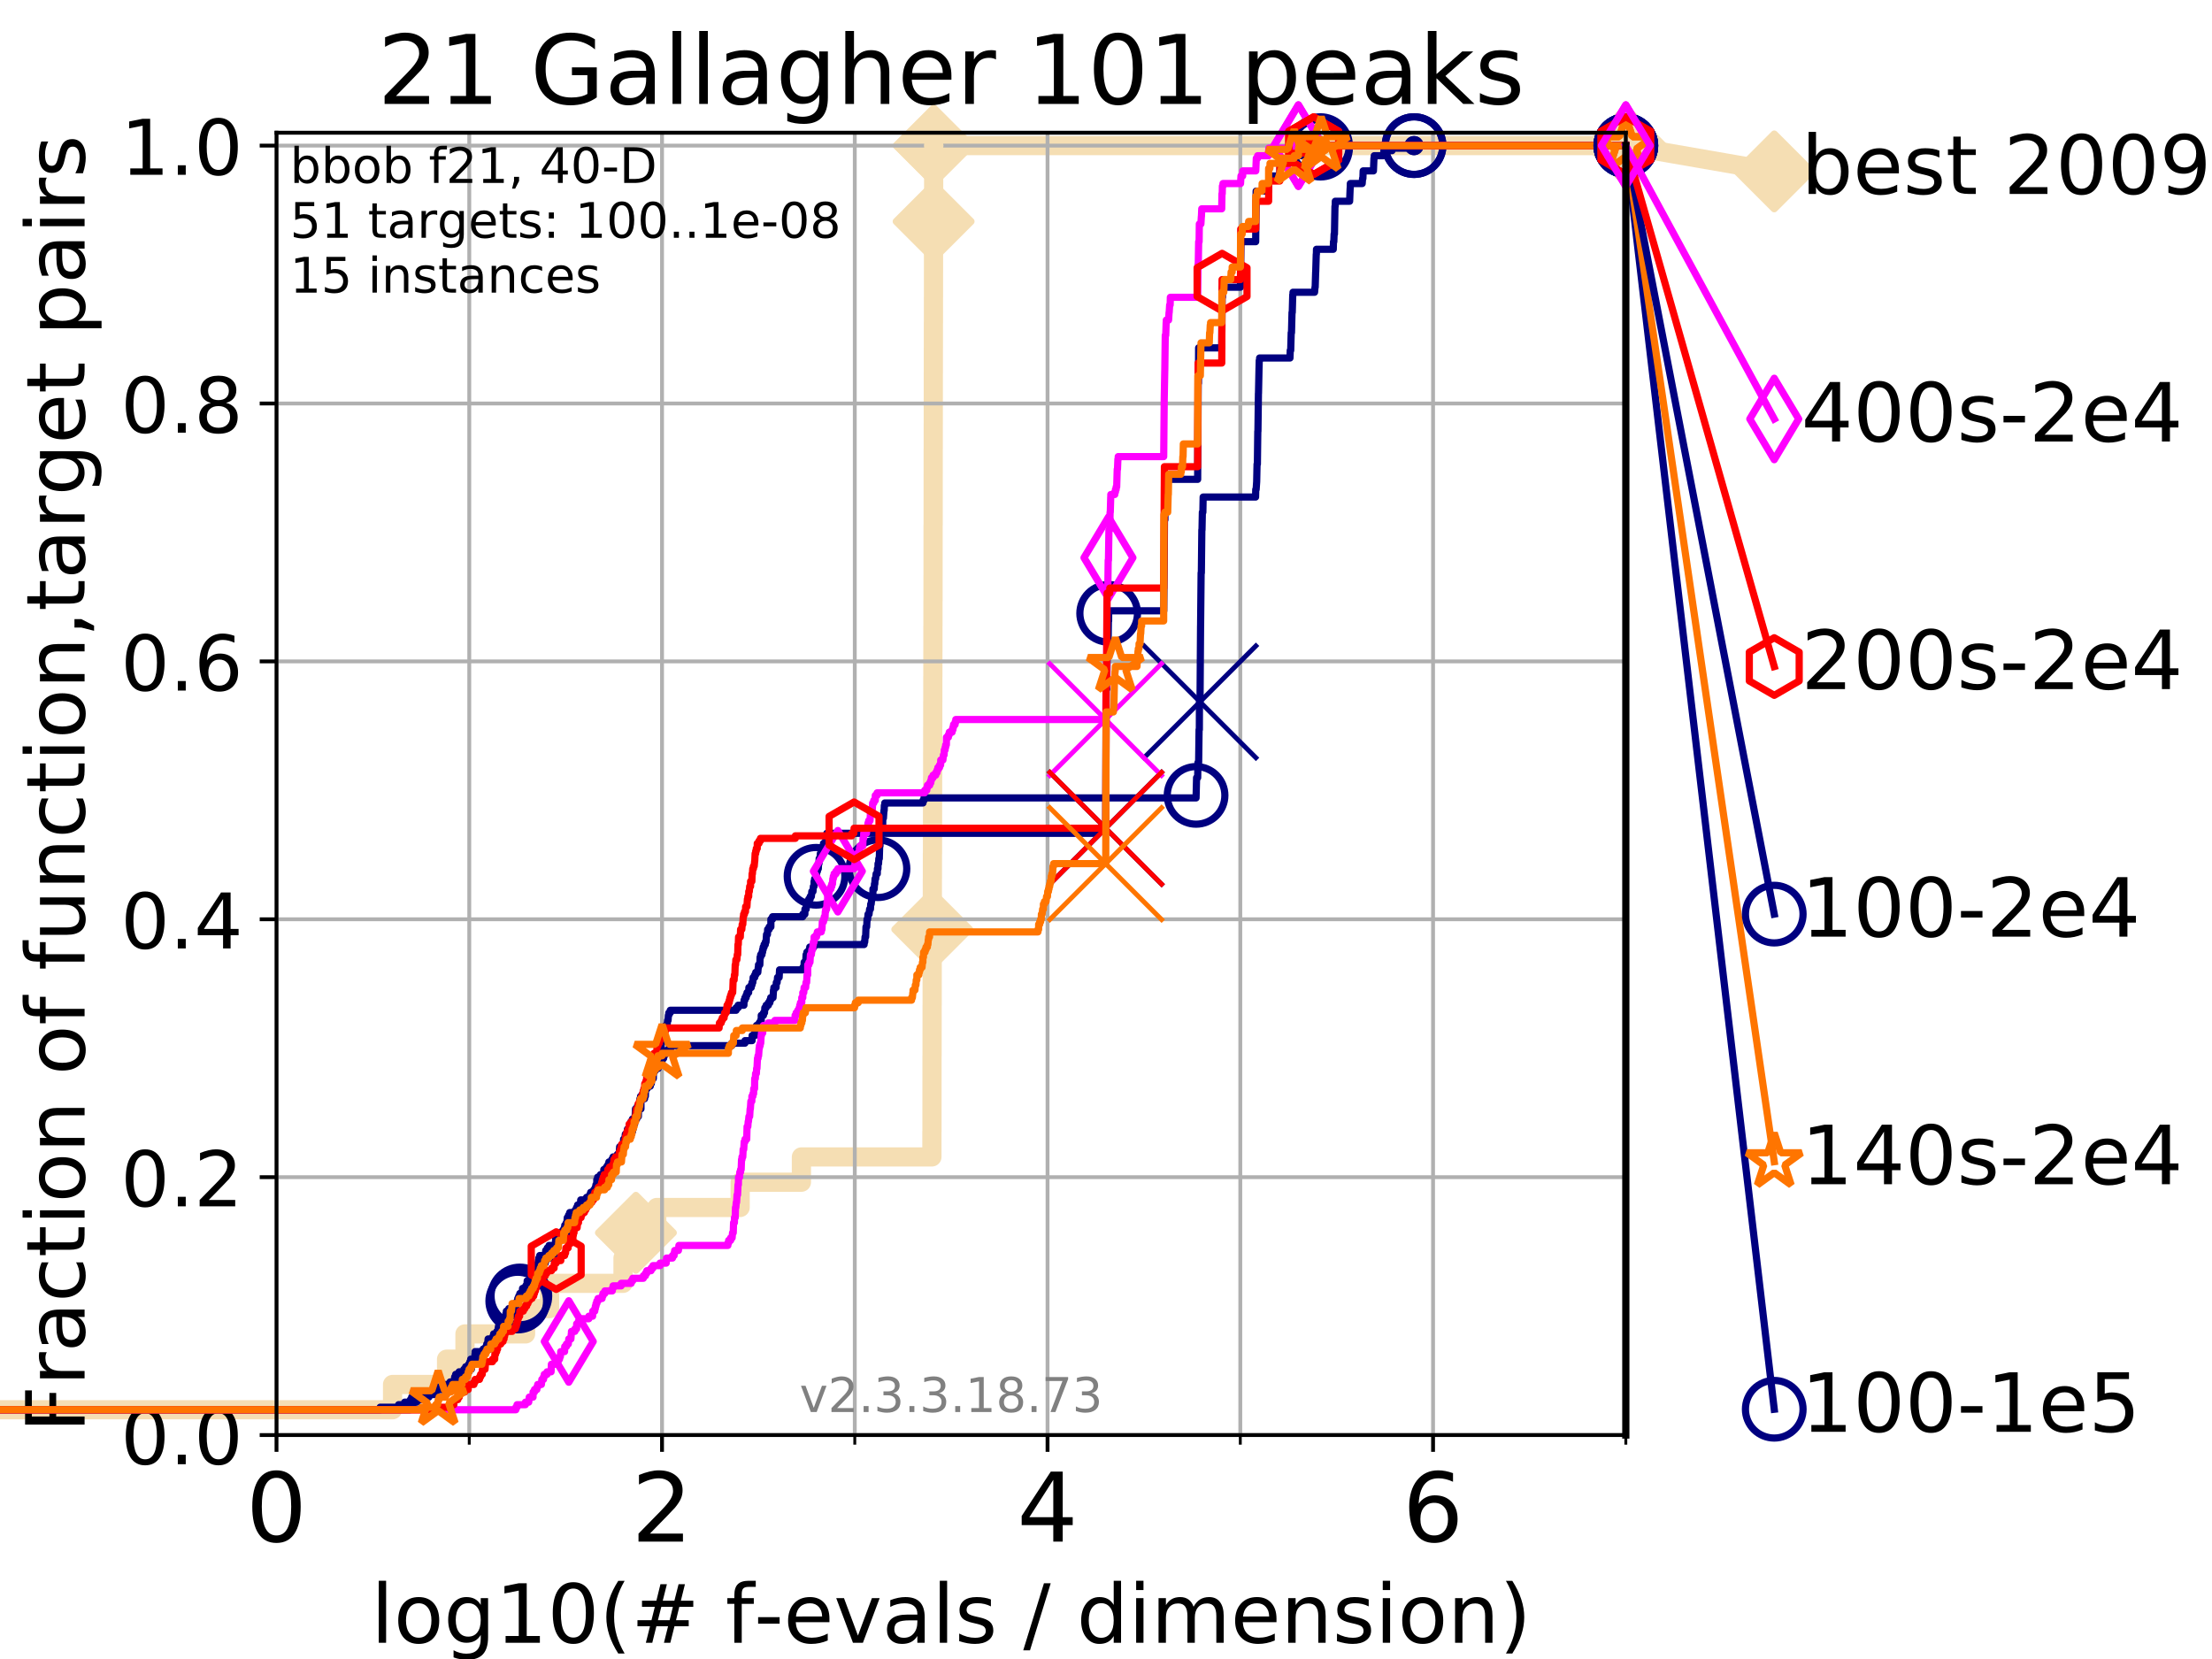 <?xml version="1.0" encoding="utf-8" standalone="no"?>
<!DOCTYPE svg PUBLIC "-//W3C//DTD SVG 1.1//EN"
  "http://www.w3.org/Graphics/SVG/1.1/DTD/svg11.dtd">
<!-- Created with matplotlib (https://matplotlib.org/) -->
<svg height="345.6pt" version="1.1" viewBox="0 0 460.8 345.6" width="460.8pt" xmlns="http://www.w3.org/2000/svg" xmlns:xlink="http://www.w3.org/1999/xlink">
 <defs>
  <style type="text/css">
*{stroke-linecap:butt;stroke-linejoin:round;}
  </style>
 </defs>
 <g id="figure_1">
  <g id="patch_1">
   <path d="M 0 345.6 
L 460.8 345.6 
L 460.8 0 
L 0 0 
z
" style="fill:#ffffff;"/>
  </g>
  <g id="axes_1">
   <g id="patch_2">
    <path d="M 57.6 298.944 
L 338.688 298.944 
L 338.688 27.648 
L 57.6 27.648 
z
" style="fill:#ffffff;"/>
   </g>
   <g id="line2d_1">
    <path d="M -1 293.677 
L 81.776 293.677 
L 81.776 288.41 
L 93.027 288.41 
L 93.027 283.143 
L 96.861 283.143 
L 96.861 277.877 
L 109.491 277.877 
L 109.491 272.61 
L 114.486 272.61 
L 114.486 267.343 
L 129.784 267.343 
L 129.784 262.076 
L 132.47 262.076 
L 132.47 256.809 
L 136.813 256.809 
L 136.813 251.542 
L 154.186 251.542 
L 154.186 246.275 
L 166.948 246.275 
L 166.948 241.009 
L 194.133 241.009 
L 194.133 235.742 
L 194.149 235.742 
L 194.149 230.475 
L 194.153 230.475 
L 194.153 225.208 
L 194.156 225.208 
L 194.156 219.941 
L 194.169 219.941 
L 194.169 214.674 
L 194.175 214.674 
L 194.175 209.407 
L 194.186 209.407 
L 194.186 204.141 
L 194.194 204.141 
L 194.194 198.874 
L 194.205 198.874 
L 194.205 193.607 
L 194.219 193.607 
L 194.219 188.34 
L 194.226 188.34 
L 194.226 183.073 
L 194.237 183.073 
L 194.237 177.806 
L 194.258 177.806 
L 194.258 172.539 
L 194.265 172.539 
L 194.265 167.272 
L 194.274 167.272 
L 194.274 162.006 
L 194.294 162.006 
L 194.294 156.739 
L 194.3 156.739 
L 194.3 151.472 
L 194.31 151.472 
L 194.31 146.205 
L 194.323 146.205 
L 194.323 140.938 
L 194.333 140.938 
L 194.333 135.671 
L 194.344 135.671 
L 194.344 130.404 
L 194.351 130.404 
L 194.351 125.138 
L 194.366 125.138 
L 194.366 119.871 
L 194.373 119.871 
L 194.373 114.604 
L 194.377 114.604 
L 194.377 109.337 
L 194.391 109.337 
L 194.391 104.07 
L 194.397 104.07 
L 194.397 98.803 
L 194.401 98.803 
L 194.401 93.536 
L 194.41 93.536 
L 194.41 88.27 
L 194.419 88.27 
L 194.419 83.003 
L 194.424 83.003 
L 194.424 77.736 
L 194.433 77.736 
L 194.433 72.469 
L 194.442 72.469 
L 194.442 67.202 
L 194.453 67.202 
L 194.453 61.935 
L 194.461 61.935 
L 194.461 56.668 
L 194.468 56.668 
L 194.468 51.402 
L 194.488 51.402 
L 194.488 46.135 
L 194.493 46.135 
L 194.493 40.868 
L 194.498 40.868 
L 194.498 35.601 
L 194.521 35.601 
L 194.521 30.334 
L 338.688 30.334 
" style="fill:none;stroke:#f5deb3;stroke-linecap:square;stroke-width:4;"/>
   </g>
   <g id="line2d_2">
    <defs>
     <path d="M -0 7.778 
L 7.778 0 
L 0 -7.778 
L -7.778 -0 
z
" id="m7c42c66c6d" style="stroke:#f5deb3;stroke-linejoin:miter;stroke-width:1.5;"/>
    </defs>
    <g>
     <use style="fill:#f5deb3;stroke:#f5deb3;stroke-linejoin:miter;stroke-width:1.5;" x="132.47" xlink:href="#m7c42c66c6d" y="256.809"/>
     <use style="fill:#f5deb3;stroke:#f5deb3;stroke-linejoin:miter;stroke-width:1.5;" x="194.205" xlink:href="#m7c42c66c6d" y="193.607"/>
     <use style="fill:#f5deb3;stroke:#f5deb3;stroke-linejoin:miter;stroke-width:1.5;" x="194.488" xlink:href="#m7c42c66c6d" y="46.135"/>
     <use style="fill:#f5deb3;stroke:#f5deb3;stroke-linejoin:miter;stroke-width:1.5;" x="194.521" xlink:href="#m7c42c66c6d" y="30.334"/>
     <use style="fill:#f5deb3;stroke:#f5deb3;stroke-linejoin:miter;stroke-width:1.5;" x="194.521" xlink:href="#m7c42c66c6d" y="30.334"/>
     <use style="fill:#f5deb3;stroke:#f5deb3;stroke-linejoin:miter;stroke-width:1.5;" x="338.688" xlink:href="#m7c42c66c6d" y="30.334"/>
    </g>
   </g>
   <g id="line2d_3">
    <path style="fill:none;stroke:#f5deb3;stroke-linecap:square;stroke-width:4;"/>
    <g/>
   </g>
   <g id="line2d_4">
    <path d="M 338.688 30.334 
L 369.608 35.706 
" style="fill:none;stroke:#f5deb3;stroke-linecap:square;stroke-width:4;"/>
    <g>
     <use style="fill:#f5deb3;stroke:#f5deb3;stroke-linejoin:miter;stroke-width:1.5;" x="338.688" xlink:href="#m7c42c66c6d" y="30.334"/>
     <use style="fill:#f5deb3;stroke:#f5deb3;stroke-linejoin:miter;stroke-width:1.5;" x="369.608" xlink:href="#m7c42c66c6d" y="35.706"/>
    </g>
   </g>
   <g id="matplotlib.axis_1">
    <g id="xtick_1">
     <g id="line2d_5">
      <path clip-path="url(#pc10965bf97)" d="M 57.6 298.944 
L 57.6 27.648 
" style="fill:none;stroke:#b0b0b0;stroke-linecap:square;stroke-width:0.8;"/>
     </g>
     <g id="line2d_6">
      <defs>
       <path d="M 0 0 
L 0 3.5 
" id="me472249860" style="stroke:#000000;stroke-width:0.8;"/>
      </defs>
      <g>
       <use style="stroke:#000000;stroke-width:0.8;" x="57.6" xlink:href="#me472249860" y="298.944"/>
      </g>
     </g>
     <g id="text_1">
      <!-- 0 -->
      <defs>
       <path d="M 31.781 66.406 
Q 24.172 66.406 20.328 58.906 
Q 16.5 51.422 16.5 36.375 
Q 16.5 21.391 20.328 13.891 
Q 24.172 6.391 31.781 6.391 
Q 39.453 6.391 43.281 13.891 
Q 47.125 21.391 47.125 36.375 
Q 47.125 51.422 43.281 58.906 
Q 39.453 66.406 31.781 66.406 
z
M 31.781 74.219 
Q 44.047 74.219 50.516 64.516 
Q 56.984 54.828 56.984 36.375 
Q 56.984 17.969 50.516 8.266 
Q 44.047 -1.422 31.781 -1.422 
Q 19.531 -1.422 13.062 8.266 
Q 6.594 17.969 6.594 36.375 
Q 6.594 54.828 13.062 64.516 
Q 19.531 74.219 31.781 74.219 
z
" id="DejaVuSans-48"/>
      </defs>
      <g transform="translate(51.237 321.141)scale(0.2 -0.2)">
       <use xlink:href="#DejaVuSans-48"/>
      </g>
     </g>
    </g>
    <g id="xtick_2">
     <g id="line2d_7">
      <path clip-path="url(#pc10965bf97)" d="M 137.911 298.944 
L 137.911 27.648 
" style="fill:none;stroke:#b0b0b0;stroke-linecap:square;stroke-width:0.8;"/>
     </g>
     <g id="line2d_8">
      <g>
       <use style="stroke:#000000;stroke-width:0.8;" x="137.911" xlink:href="#me472249860" y="298.944"/>
      </g>
     </g>
     <g id="text_2">
      <!-- 2 -->
      <defs>
       <path d="M 19.188 8.297 
L 53.609 8.297 
L 53.609 0 
L 7.328 0 
L 7.328 8.297 
Q 12.938 14.109 22.625 23.891 
Q 32.328 33.688 34.812 36.531 
Q 39.547 41.844 41.422 45.531 
Q 43.312 49.219 43.312 52.781 
Q 43.312 58.594 39.234 62.25 
Q 35.156 65.922 28.609 65.922 
Q 23.969 65.922 18.812 64.312 
Q 13.672 62.703 7.812 59.422 
L 7.812 69.391 
Q 13.766 71.781 18.938 73 
Q 24.125 74.219 28.422 74.219 
Q 39.75 74.219 46.484 68.547 
Q 53.219 62.891 53.219 53.422 
Q 53.219 48.922 51.531 44.891 
Q 49.859 40.875 45.406 35.406 
Q 44.188 33.984 37.641 27.219 
Q 31.109 20.453 19.188 8.297 
z
" id="DejaVuSans-50"/>
      </defs>
      <g transform="translate(131.548 321.141)scale(0.2 -0.2)">
       <use xlink:href="#DejaVuSans-50"/>
      </g>
     </g>
    </g>
    <g id="xtick_3">
     <g id="line2d_9">
      <path clip-path="url(#pc10965bf97)" d="M 218.222 298.944 
L 218.222 27.648 
" style="fill:none;stroke:#b0b0b0;stroke-linecap:square;stroke-width:0.8;"/>
     </g>
     <g id="line2d_10">
      <g>
       <use style="stroke:#000000;stroke-width:0.8;" x="218.222" xlink:href="#me472249860" y="298.944"/>
      </g>
     </g>
     <g id="text_3">
      <!-- 4 -->
      <defs>
       <path d="M 37.797 64.312 
L 12.891 25.391 
L 37.797 25.391 
z
M 35.203 72.906 
L 47.609 72.906 
L 47.609 25.391 
L 58.016 25.391 
L 58.016 17.188 
L 47.609 17.188 
L 47.609 0 
L 37.797 0 
L 37.797 17.188 
L 4.891 17.188 
L 4.891 26.703 
z
" id="DejaVuSans-52"/>
      </defs>
      <g transform="translate(211.859 321.141)scale(0.2 -0.2)">
       <use xlink:href="#DejaVuSans-52"/>
      </g>
     </g>
    </g>
    <g id="xtick_4">
     <g id="line2d_11">
      <path clip-path="url(#pc10965bf97)" d="M 298.533 298.944 
L 298.533 27.648 
" style="fill:none;stroke:#b0b0b0;stroke-linecap:square;stroke-width:0.8;"/>
     </g>
     <g id="line2d_12">
      <g>
       <use style="stroke:#000000;stroke-width:0.8;" x="298.533" xlink:href="#me472249860" y="298.944"/>
      </g>
     </g>
     <g id="text_4">
      <!-- 6 -->
      <defs>
       <path d="M 33.016 40.375 
Q 26.375 40.375 22.484 35.828 
Q 18.609 31.297 18.609 23.391 
Q 18.609 15.531 22.484 10.953 
Q 26.375 6.391 33.016 6.391 
Q 39.656 6.391 43.531 10.953 
Q 47.406 15.531 47.406 23.391 
Q 47.406 31.297 43.531 35.828 
Q 39.656 40.375 33.016 40.375 
z
M 52.594 71.297 
L 52.594 62.312 
Q 48.875 64.062 45.094 64.984 
Q 41.312 65.922 37.594 65.922 
Q 27.828 65.922 22.672 59.328 
Q 17.531 52.734 16.797 39.406 
Q 19.672 43.656 24.016 45.922 
Q 28.375 48.188 33.594 48.188 
Q 44.578 48.188 50.953 41.516 
Q 57.328 34.859 57.328 23.391 
Q 57.328 12.156 50.688 5.359 
Q 44.047 -1.422 33.016 -1.422 
Q 20.359 -1.422 13.672 8.266 
Q 6.984 17.969 6.984 36.375 
Q 6.984 53.656 15.188 63.938 
Q 23.391 74.219 37.203 74.219 
Q 40.922 74.219 44.703 73.484 
Q 48.484 72.75 52.594 71.297 
z
" id="DejaVuSans-54"/>
      </defs>
      <g transform="translate(292.17 321.141)scale(0.2 -0.2)">
       <use xlink:href="#DejaVuSans-54"/>
      </g>
     </g>
    </g>
    <g id="xtick_5">
     <g id="line2d_13">
      <path clip-path="url(#pc10965bf97)" d="M 97.755 298.944 
L 97.755 27.648 
" style="fill:none;stroke:#b0b0b0;stroke-linecap:square;stroke-width:0.8;"/>
     </g>
     <g id="line2d_14">
      <defs>
       <path d="M 0 0 
L 0 2 
" id="macec204a8c" style="stroke:#000000;stroke-width:0.6;"/>
      </defs>
      <g>
       <use style="stroke:#000000;stroke-width:0.6;" x="97.755" xlink:href="#macec204a8c" y="298.944"/>
      </g>
     </g>
    </g>
    <g id="xtick_6">
     <g id="line2d_15">
      <path clip-path="url(#pc10965bf97)" d="M 178.066 298.944 
L 178.066 27.648 
" style="fill:none;stroke:#b0b0b0;stroke-linecap:square;stroke-width:0.8;"/>
     </g>
     <g id="line2d_16">
      <g>
       <use style="stroke:#000000;stroke-width:0.6;" x="178.066" xlink:href="#macec204a8c" y="298.944"/>
      </g>
     </g>
    </g>
    <g id="xtick_7">
     <g id="line2d_17">
      <path clip-path="url(#pc10965bf97)" d="M 258.377 298.944 
L 258.377 27.648 
" style="fill:none;stroke:#b0b0b0;stroke-linecap:square;stroke-width:0.8;"/>
     </g>
     <g id="line2d_18">
      <g>
       <use style="stroke:#000000;stroke-width:0.6;" x="258.377" xlink:href="#macec204a8c" y="298.944"/>
      </g>
     </g>
    </g>
    <g id="xtick_8">
     <g id="line2d_19">
      <path clip-path="url(#pc10965bf97)" d="M 338.688 298.944 
L 338.688 27.648 
" style="fill:none;stroke:#b0b0b0;stroke-linecap:square;stroke-width:0.8;"/>
     </g>
     <g id="line2d_20">
      <g>
       <use style="stroke:#000000;stroke-width:0.6;" x="338.688" xlink:href="#macec204a8c" y="298.944"/>
      </g>
     </g>
    </g>
    <g id="text_5">
     <!-- log10(# f-evals / dimension) -->
     <defs>
      <path d="M 9.422 75.984 
L 18.406 75.984 
L 18.406 0 
L 9.422 0 
z
" id="DejaVuSans-108"/>
      <path d="M 30.609 48.391 
Q 23.391 48.391 19.188 42.75 
Q 14.984 37.109 14.984 27.297 
Q 14.984 17.484 19.156 11.844 
Q 23.344 6.203 30.609 6.203 
Q 37.797 6.203 41.984 11.859 
Q 46.188 17.531 46.188 27.297 
Q 46.188 37.016 41.984 42.703 
Q 37.797 48.391 30.609 48.391 
z
M 30.609 56 
Q 42.328 56 49.016 48.375 
Q 55.719 40.766 55.719 27.297 
Q 55.719 13.875 49.016 6.219 
Q 42.328 -1.422 30.609 -1.422 
Q 18.844 -1.422 12.172 6.219 
Q 5.516 13.875 5.516 27.297 
Q 5.516 40.766 12.172 48.375 
Q 18.844 56 30.609 56 
z
" id="DejaVuSans-111"/>
      <path d="M 45.406 27.984 
Q 45.406 37.75 41.375 43.109 
Q 37.359 48.484 30.078 48.484 
Q 22.859 48.484 18.828 43.109 
Q 14.797 37.75 14.797 27.984 
Q 14.797 18.266 18.828 12.891 
Q 22.859 7.516 30.078 7.516 
Q 37.359 7.516 41.375 12.891 
Q 45.406 18.266 45.406 27.984 
z
M 54.391 6.781 
Q 54.391 -7.172 48.188 -13.984 
Q 42 -20.797 29.203 -20.797 
Q 24.469 -20.797 20.266 -20.094 
Q 16.062 -19.391 12.109 -17.922 
L 12.109 -9.188 
Q 16.062 -11.328 19.922 -12.344 
Q 23.781 -13.375 27.781 -13.375 
Q 36.625 -13.375 41.016 -8.766 
Q 45.406 -4.156 45.406 5.172 
L 45.406 9.625 
Q 42.625 4.781 38.281 2.391 
Q 33.938 0 27.875 0 
Q 17.828 0 11.672 7.656 
Q 5.516 15.328 5.516 27.984 
Q 5.516 40.672 11.672 48.328 
Q 17.828 56 27.875 56 
Q 33.938 56 38.281 53.609 
Q 42.625 51.219 45.406 46.391 
L 45.406 54.688 
L 54.391 54.688 
z
" id="DejaVuSans-103"/>
      <path d="M 12.406 8.297 
L 28.516 8.297 
L 28.516 63.922 
L 10.984 60.406 
L 10.984 69.391 
L 28.422 72.906 
L 38.281 72.906 
L 38.281 8.297 
L 54.391 8.297 
L 54.391 0 
L 12.406 0 
z
" id="DejaVuSans-49"/>
      <path d="M 31 75.875 
Q 24.469 64.656 21.281 53.656 
Q 18.109 42.672 18.109 31.391 
Q 18.109 20.125 21.312 9.062 
Q 24.516 -2 31 -13.188 
L 23.188 -13.188 
Q 15.875 -1.703 12.234 9.375 
Q 8.594 20.453 8.594 31.391 
Q 8.594 42.281 12.203 53.312 
Q 15.828 64.359 23.188 75.875 
z
" id="DejaVuSans-40"/>
      <path d="M 51.125 44 
L 36.922 44 
L 32.812 27.688 
L 47.125 27.688 
z
M 43.797 71.781 
L 38.719 51.516 
L 52.984 51.516 
L 58.109 71.781 
L 65.922 71.781 
L 60.891 51.516 
L 76.125 51.516 
L 76.125 44 
L 58.984 44 
L 54.984 27.688 
L 70.516 27.688 
L 70.516 20.219 
L 53.078 20.219 
L 48 0 
L 40.188 0 
L 45.219 20.219 
L 30.906 20.219 
L 25.875 0 
L 18.016 0 
L 23.094 20.219 
L 7.719 20.219 
L 7.719 27.688 
L 24.906 27.688 
L 29 44 
L 13.281 44 
L 13.281 51.516 
L 30.906 51.516 
L 35.891 71.781 
z
" id="DejaVuSans-35"/>
      <path id="DejaVuSans-32"/>
      <path d="M 37.109 75.984 
L 37.109 68.5 
L 28.516 68.5 
Q 23.688 68.5 21.797 66.547 
Q 19.922 64.594 19.922 59.516 
L 19.922 54.688 
L 34.719 54.688 
L 34.719 47.703 
L 19.922 47.703 
L 19.922 0 
L 10.891 0 
L 10.891 47.703 
L 2.297 47.703 
L 2.297 54.688 
L 10.891 54.688 
L 10.891 58.5 
Q 10.891 67.625 15.141 71.797 
Q 19.391 75.984 28.609 75.984 
z
" id="DejaVuSans-102"/>
      <path d="M 4.891 31.391 
L 31.203 31.391 
L 31.203 23.391 
L 4.891 23.391 
z
" id="DejaVuSans-45"/>
      <path d="M 56.203 29.594 
L 56.203 25.203 
L 14.891 25.203 
Q 15.484 15.922 20.484 11.062 
Q 25.484 6.203 34.422 6.203 
Q 39.594 6.203 44.453 7.469 
Q 49.312 8.734 54.109 11.281 
L 54.109 2.781 
Q 49.266 0.734 44.188 -0.344 
Q 39.109 -1.422 33.891 -1.422 
Q 20.797 -1.422 13.156 6.188 
Q 5.516 13.812 5.516 26.812 
Q 5.516 40.234 12.766 48.109 
Q 20.016 56 32.328 56 
Q 43.359 56 49.781 48.891 
Q 56.203 41.797 56.203 29.594 
z
M 47.219 32.234 
Q 47.125 39.594 43.094 43.984 
Q 39.062 48.391 32.422 48.391 
Q 24.906 48.391 20.391 44.141 
Q 15.875 39.891 15.188 32.172 
z
" id="DejaVuSans-101"/>
      <path d="M 2.984 54.688 
L 12.5 54.688 
L 29.594 8.797 
L 46.688 54.688 
L 56.203 54.688 
L 35.688 0 
L 23.484 0 
z
" id="DejaVuSans-118"/>
      <path d="M 34.281 27.484 
Q 23.391 27.484 19.188 25 
Q 14.984 22.516 14.984 16.5 
Q 14.984 11.719 18.141 8.906 
Q 21.297 6.109 26.703 6.109 
Q 34.188 6.109 38.703 11.406 
Q 43.219 16.703 43.219 25.484 
L 43.219 27.484 
z
M 52.203 31.203 
L 52.203 0 
L 43.219 0 
L 43.219 8.297 
Q 40.141 3.328 35.547 0.953 
Q 30.953 -1.422 24.312 -1.422 
Q 15.922 -1.422 10.953 3.297 
Q 6 8.016 6 15.922 
Q 6 25.141 12.172 29.828 
Q 18.359 34.516 30.609 34.516 
L 43.219 34.516 
L 43.219 35.406 
Q 43.219 41.609 39.141 45 
Q 35.062 48.391 27.688 48.391 
Q 23 48.391 18.547 47.266 
Q 14.109 46.141 10.016 43.891 
L 10.016 52.203 
Q 14.938 54.109 19.578 55.047 
Q 24.219 56 28.609 56 
Q 40.484 56 46.344 49.844 
Q 52.203 43.703 52.203 31.203 
z
" id="DejaVuSans-97"/>
      <path d="M 44.281 53.078 
L 44.281 44.578 
Q 40.484 46.531 36.375 47.5 
Q 32.281 48.484 27.875 48.484 
Q 21.188 48.484 17.844 46.438 
Q 14.5 44.391 14.5 40.281 
Q 14.5 37.156 16.891 35.375 
Q 19.281 33.594 26.516 31.984 
L 29.594 31.297 
Q 39.156 29.25 43.188 25.516 
Q 47.219 21.781 47.219 15.094 
Q 47.219 7.469 41.188 3.016 
Q 35.156 -1.422 24.609 -1.422 
Q 20.219 -1.422 15.453 -0.562 
Q 10.688 0.297 5.422 2 
L 5.422 11.281 
Q 10.406 8.688 15.234 7.391 
Q 20.062 6.109 24.812 6.109 
Q 31.156 6.109 34.562 8.281 
Q 37.984 10.453 37.984 14.406 
Q 37.984 18.062 35.516 20.016 
Q 33.062 21.969 24.703 23.781 
L 21.578 24.516 
Q 13.234 26.266 9.516 29.906 
Q 5.812 33.547 5.812 39.891 
Q 5.812 47.609 11.281 51.797 
Q 16.75 56 26.812 56 
Q 31.781 56 36.172 55.266 
Q 40.578 54.547 44.281 53.078 
z
" id="DejaVuSans-115"/>
      <path d="M 25.391 72.906 
L 33.688 72.906 
L 8.297 -9.281 
L 0 -9.281 
z
" id="DejaVuSans-47"/>
      <path d="M 45.406 46.391 
L 45.406 75.984 
L 54.391 75.984 
L 54.391 0 
L 45.406 0 
L 45.406 8.203 
Q 42.578 3.328 38.25 0.953 
Q 33.938 -1.422 27.875 -1.422 
Q 17.969 -1.422 11.734 6.484 
Q 5.516 14.406 5.516 27.297 
Q 5.516 40.188 11.734 48.094 
Q 17.969 56 27.875 56 
Q 33.938 56 38.25 53.625 
Q 42.578 51.266 45.406 46.391 
z
M 14.797 27.297 
Q 14.797 17.391 18.875 11.75 
Q 22.953 6.109 30.078 6.109 
Q 37.203 6.109 41.297 11.75 
Q 45.406 17.391 45.406 27.297 
Q 45.406 37.203 41.297 42.844 
Q 37.203 48.484 30.078 48.484 
Q 22.953 48.484 18.875 42.844 
Q 14.797 37.203 14.797 27.297 
z
" id="DejaVuSans-100"/>
      <path d="M 9.422 54.688 
L 18.406 54.688 
L 18.406 0 
L 9.422 0 
z
M 9.422 75.984 
L 18.406 75.984 
L 18.406 64.594 
L 9.422 64.594 
z
" id="DejaVuSans-105"/>
      <path d="M 52 44.188 
Q 55.375 50.25 60.062 53.125 
Q 64.75 56 71.094 56 
Q 79.641 56 84.281 50.016 
Q 88.922 44.047 88.922 33.016 
L 88.922 0 
L 79.891 0 
L 79.891 32.719 
Q 79.891 40.578 77.094 44.375 
Q 74.312 48.188 68.609 48.188 
Q 61.625 48.188 57.562 43.547 
Q 53.516 38.922 53.516 30.906 
L 53.516 0 
L 44.484 0 
L 44.484 32.719 
Q 44.484 40.625 41.703 44.406 
Q 38.922 48.188 33.109 48.188 
Q 26.219 48.188 22.156 43.531 
Q 18.109 38.875 18.109 30.906 
L 18.109 0 
L 9.078 0 
L 9.078 54.688 
L 18.109 54.688 
L 18.109 46.188 
Q 21.188 51.219 25.484 53.609 
Q 29.781 56 35.688 56 
Q 41.656 56 45.828 52.969 
Q 50 49.953 52 44.188 
z
" id="DejaVuSans-109"/>
      <path d="M 54.891 33.016 
L 54.891 0 
L 45.906 0 
L 45.906 32.719 
Q 45.906 40.484 42.875 44.328 
Q 39.844 48.188 33.797 48.188 
Q 26.516 48.188 22.312 43.547 
Q 18.109 38.922 18.109 30.906 
L 18.109 0 
L 9.078 0 
L 9.078 54.688 
L 18.109 54.688 
L 18.109 46.188 
Q 21.344 51.125 25.703 53.562 
Q 30.078 56 35.797 56 
Q 45.219 56 50.047 50.172 
Q 54.891 44.344 54.891 33.016 
z
" id="DejaVuSans-110"/>
      <path d="M 8.016 75.875 
L 15.828 75.875 
Q 23.141 64.359 26.781 53.312 
Q 30.422 42.281 30.422 31.391 
Q 30.422 20.453 26.781 9.375 
Q 23.141 -1.703 15.828 -13.188 
L 8.016 -13.188 
Q 14.5 -2 17.703 9.062 
Q 20.906 20.125 20.906 31.391 
Q 20.906 42.672 17.703 53.656 
Q 14.5 64.656 8.016 75.875 
z
" id="DejaVuSans-41"/>
     </defs>
     <g transform="translate(77.303 342.218)scale(0.17 -0.17)">
      <use xlink:href="#DejaVuSans-108"/>
      <use x="27.783" xlink:href="#DejaVuSans-111"/>
      <use x="88.965" xlink:href="#DejaVuSans-103"/>
      <use x="152.441" xlink:href="#DejaVuSans-49"/>
      <use x="216.064" xlink:href="#DejaVuSans-48"/>
      <use x="279.688" xlink:href="#DejaVuSans-40"/>
      <use x="318.701" xlink:href="#DejaVuSans-35"/>
      <use x="402.49" xlink:href="#DejaVuSans-32"/>
      <use x="434.277" xlink:href="#DejaVuSans-102"/>
      <use x="469.404" xlink:href="#DejaVuSans-45"/>
      <use x="505.488" xlink:href="#DejaVuSans-101"/>
      <use x="567.012" xlink:href="#DejaVuSans-118"/>
      <use x="626.191" xlink:href="#DejaVuSans-97"/>
      <use x="687.471" xlink:href="#DejaVuSans-108"/>
      <use x="715.254" xlink:href="#DejaVuSans-115"/>
      <use x="767.354" xlink:href="#DejaVuSans-32"/>
      <use x="799.141" xlink:href="#DejaVuSans-47"/>
      <use x="832.832" xlink:href="#DejaVuSans-32"/>
      <use x="864.619" xlink:href="#DejaVuSans-100"/>
      <use x="928.096" xlink:href="#DejaVuSans-105"/>
      <use x="955.879" xlink:href="#DejaVuSans-109"/>
      <use x="1053.291" xlink:href="#DejaVuSans-101"/>
      <use x="1114.814" xlink:href="#DejaVuSans-110"/>
      <use x="1178.193" xlink:href="#DejaVuSans-115"/>
      <use x="1230.293" xlink:href="#DejaVuSans-105"/>
      <use x="1258.076" xlink:href="#DejaVuSans-111"/>
      <use x="1319.258" xlink:href="#DejaVuSans-110"/>
      <use x="1382.637" xlink:href="#DejaVuSans-41"/>
     </g>
    </g>
   </g>
   <g id="matplotlib.axis_2">
    <g id="ytick_1">
     <g id="line2d_21">
      <path clip-path="url(#pc10965bf97)" d="M 57.6 298.944 
L 338.688 298.944 
" style="fill:none;stroke:#b0b0b0;stroke-linecap:square;stroke-width:0.8;"/>
     </g>
     <g id="line2d_22">
      <defs>
       <path d="M 0 0 
L -3.5 0 
" id="m708592bd0b" style="stroke:#000000;stroke-width:0.8;"/>
      </defs>
      <g>
       <use style="stroke:#000000;stroke-width:0.8;" x="57.6" xlink:href="#m708592bd0b" y="298.944"/>
      </g>
     </g>
     <g id="text_6">
      <!-- 0.0 -->
      <defs>
       <path d="M 10.688 12.406 
L 21 12.406 
L 21 0 
L 10.688 0 
z
" id="DejaVuSans-46"/>
      </defs>
      <g transform="translate(25.155 305.023)scale(0.16 -0.16)">
       <use xlink:href="#DejaVuSans-48"/>
       <use x="63.623" xlink:href="#DejaVuSans-46"/>
       <use x="95.41" xlink:href="#DejaVuSans-48"/>
      </g>
     </g>
    </g>
    <g id="ytick_2">
     <g id="line2d_23">
      <path clip-path="url(#pc10965bf97)" d="M 57.6 245.222 
L 338.688 245.222 
" style="fill:none;stroke:#b0b0b0;stroke-linecap:square;stroke-width:0.8;"/>
     </g>
     <g id="line2d_24">
      <g>
       <use style="stroke:#000000;stroke-width:0.8;" x="57.6" xlink:href="#m708592bd0b" y="245.222"/>
      </g>
     </g>
     <g id="text_7">
      <!-- 0.2 -->
      <g transform="translate(25.155 251.301)scale(0.16 -0.16)">
       <use xlink:href="#DejaVuSans-48"/>
       <use x="63.623" xlink:href="#DejaVuSans-46"/>
       <use x="95.41" xlink:href="#DejaVuSans-50"/>
      </g>
     </g>
    </g>
    <g id="ytick_3">
     <g id="line2d_25">
      <path clip-path="url(#pc10965bf97)" d="M 57.6 191.5 
L 338.688 191.5 
" style="fill:none;stroke:#b0b0b0;stroke-linecap:square;stroke-width:0.8;"/>
     </g>
     <g id="line2d_26">
      <g>
       <use style="stroke:#000000;stroke-width:0.8;" x="57.6" xlink:href="#m708592bd0b" y="191.5"/>
      </g>
     </g>
     <g id="text_8">
      <!-- 0.4 -->
      <g transform="translate(25.155 197.579)scale(0.16 -0.16)">
       <use xlink:href="#DejaVuSans-48"/>
       <use x="63.623" xlink:href="#DejaVuSans-46"/>
       <use x="95.41" xlink:href="#DejaVuSans-52"/>
      </g>
     </g>
    </g>
    <g id="ytick_4">
     <g id="line2d_27">
      <path clip-path="url(#pc10965bf97)" d="M 57.6 137.778 
L 338.688 137.778 
" style="fill:none;stroke:#b0b0b0;stroke-linecap:square;stroke-width:0.8;"/>
     </g>
     <g id="line2d_28">
      <g>
       <use style="stroke:#000000;stroke-width:0.8;" x="57.6" xlink:href="#m708592bd0b" y="137.778"/>
      </g>
     </g>
     <g id="text_9">
      <!-- 0.6 -->
      <g transform="translate(25.155 143.857)scale(0.16 -0.16)">
       <use xlink:href="#DejaVuSans-48"/>
       <use x="63.623" xlink:href="#DejaVuSans-46"/>
       <use x="95.41" xlink:href="#DejaVuSans-54"/>
      </g>
     </g>
    </g>
    <g id="ytick_5">
     <g id="line2d_29">
      <path clip-path="url(#pc10965bf97)" d="M 57.6 84.056 
L 338.688 84.056 
" style="fill:none;stroke:#b0b0b0;stroke-linecap:square;stroke-width:0.8;"/>
     </g>
     <g id="line2d_30">
      <g>
       <use style="stroke:#000000;stroke-width:0.8;" x="57.6" xlink:href="#m708592bd0b" y="84.056"/>
      </g>
     </g>
     <g id="text_10">
      <!-- 0.8 -->
      <defs>
       <path d="M 31.781 34.625 
Q 24.75 34.625 20.719 30.859 
Q 16.703 27.094 16.703 20.516 
Q 16.703 13.922 20.719 10.156 
Q 24.75 6.391 31.781 6.391 
Q 38.812 6.391 42.859 10.172 
Q 46.922 13.969 46.922 20.516 
Q 46.922 27.094 42.891 30.859 
Q 38.875 34.625 31.781 34.625 
z
M 21.922 38.812 
Q 15.578 40.375 12.031 44.719 
Q 8.5 49.078 8.5 55.328 
Q 8.5 64.062 14.719 69.141 
Q 20.953 74.219 31.781 74.219 
Q 42.672 74.219 48.875 69.141 
Q 55.078 64.062 55.078 55.328 
Q 55.078 49.078 51.531 44.719 
Q 48 40.375 41.703 38.812 
Q 48.828 37.156 52.797 32.312 
Q 56.781 27.484 56.781 20.516 
Q 56.781 9.906 50.312 4.234 
Q 43.844 -1.422 31.781 -1.422 
Q 19.734 -1.422 13.25 4.234 
Q 6.781 9.906 6.781 20.516 
Q 6.781 27.484 10.781 32.312 
Q 14.797 37.156 21.922 38.812 
z
M 18.312 54.391 
Q 18.312 48.734 21.844 45.562 
Q 25.391 42.391 31.781 42.391 
Q 38.141 42.391 41.719 45.562 
Q 45.312 48.734 45.312 54.391 
Q 45.312 60.062 41.719 63.234 
Q 38.141 66.406 31.781 66.406 
Q 25.391 66.406 21.844 63.234 
Q 18.312 60.062 18.312 54.391 
z
" id="DejaVuSans-56"/>
      </defs>
      <g transform="translate(25.155 90.135)scale(0.16 -0.16)">
       <use xlink:href="#DejaVuSans-48"/>
       <use x="63.623" xlink:href="#DejaVuSans-46"/>
       <use x="95.41" xlink:href="#DejaVuSans-56"/>
      </g>
     </g>
    </g>
    <g id="ytick_6">
     <g id="line2d_31">
      <path clip-path="url(#pc10965bf97)" d="M 57.6 30.334 
L 338.688 30.334 
" style="fill:none;stroke:#b0b0b0;stroke-linecap:square;stroke-width:0.8;"/>
     </g>
     <g id="line2d_32">
      <g>
       <use style="stroke:#000000;stroke-width:0.8;" x="57.6" xlink:href="#m708592bd0b" y="30.334"/>
      </g>
     </g>
     <g id="text_11">
      <!-- 1.0 -->
      <g transform="translate(25.155 36.413)scale(0.16 -0.16)">
       <use xlink:href="#DejaVuSans-49"/>
       <use x="63.623" xlink:href="#DejaVuSans-46"/>
       <use x="95.41" xlink:href="#DejaVuSans-48"/>
      </g>
     </g>
    </g>
    <g id="text_12">
     <!-- Fraction of function,target pairs -->
     <defs>
      <path d="M 9.812 72.906 
L 51.703 72.906 
L 51.703 64.594 
L 19.672 64.594 
L 19.672 43.109 
L 48.578 43.109 
L 48.578 34.812 
L 19.672 34.812 
L 19.672 0 
L 9.812 0 
z
" id="DejaVuSans-70"/>
      <path d="M 41.109 46.297 
Q 39.594 47.172 37.812 47.578 
Q 36.031 48 33.891 48 
Q 26.266 48 22.188 43.047 
Q 18.109 38.094 18.109 28.812 
L 18.109 0 
L 9.078 0 
L 9.078 54.688 
L 18.109 54.688 
L 18.109 46.188 
Q 20.953 51.172 25.484 53.578 
Q 30.031 56 36.531 56 
Q 37.453 56 38.578 55.875 
Q 39.703 55.766 41.062 55.516 
z
" id="DejaVuSans-114"/>
      <path d="M 48.781 52.594 
L 48.781 44.188 
Q 44.969 46.297 41.141 47.344 
Q 37.312 48.391 33.406 48.391 
Q 24.656 48.391 19.812 42.844 
Q 14.984 37.312 14.984 27.297 
Q 14.984 17.281 19.812 11.734 
Q 24.656 6.203 33.406 6.203 
Q 37.312 6.203 41.141 7.25 
Q 44.969 8.297 48.781 10.406 
L 48.781 2.094 
Q 45.016 0.344 40.984 -0.531 
Q 36.969 -1.422 32.422 -1.422 
Q 20.062 -1.422 12.781 6.344 
Q 5.516 14.109 5.516 27.297 
Q 5.516 40.672 12.859 48.328 
Q 20.219 56 33.016 56 
Q 37.156 56 41.109 55.141 
Q 45.062 54.297 48.781 52.594 
z
" id="DejaVuSans-99"/>
      <path d="M 18.312 70.219 
L 18.312 54.688 
L 36.812 54.688 
L 36.812 47.703 
L 18.312 47.703 
L 18.312 18.016 
Q 18.312 11.328 20.141 9.422 
Q 21.969 7.516 27.594 7.516 
L 36.812 7.516 
L 36.812 0 
L 27.594 0 
Q 17.188 0 13.234 3.875 
Q 9.281 7.766 9.281 18.016 
L 9.281 47.703 
L 2.688 47.703 
L 2.688 54.688 
L 9.281 54.688 
L 9.281 70.219 
z
" id="DejaVuSans-116"/>
      <path d="M 8.5 21.578 
L 8.5 54.688 
L 17.484 54.688 
L 17.484 21.922 
Q 17.484 14.156 20.5 10.266 
Q 23.531 6.391 29.594 6.391 
Q 36.859 6.391 41.078 11.031 
Q 45.312 15.672 45.312 23.688 
L 45.312 54.688 
L 54.297 54.688 
L 54.297 0 
L 45.312 0 
L 45.312 8.406 
Q 42.047 3.422 37.719 1 
Q 33.406 -1.422 27.688 -1.422 
Q 18.266 -1.422 13.375 4.438 
Q 8.5 10.297 8.5 21.578 
z
M 31.109 56 
z
" id="DejaVuSans-117"/>
      <path d="M 11.719 12.406 
L 22.016 12.406 
L 22.016 4 
L 14.016 -11.625 
L 7.719 -11.625 
L 11.719 4 
z
" id="DejaVuSans-44"/>
      <path d="M 18.109 8.203 
L 18.109 -20.797 
L 9.078 -20.797 
L 9.078 54.688 
L 18.109 54.688 
L 18.109 46.391 
Q 20.953 51.266 25.266 53.625 
Q 29.594 56 35.594 56 
Q 45.562 56 51.781 48.094 
Q 58.016 40.188 58.016 27.297 
Q 58.016 14.406 51.781 6.484 
Q 45.562 -1.422 35.594 -1.422 
Q 29.594 -1.422 25.266 0.953 
Q 20.953 3.328 18.109 8.203 
z
M 48.688 27.297 
Q 48.688 37.203 44.609 42.844 
Q 40.531 48.484 33.406 48.484 
Q 26.266 48.484 22.188 42.844 
Q 18.109 37.203 18.109 27.297 
Q 18.109 17.391 22.188 11.75 
Q 26.266 6.109 33.406 6.109 
Q 40.531 6.109 44.609 11.75 
Q 48.688 17.391 48.688 27.297 
z
" id="DejaVuSans-112"/>
     </defs>
     <g transform="translate(17.62 298.435)rotate(-90)scale(0.17 -0.17)">
      <use xlink:href="#DejaVuSans-70"/>
      <use x="57.41" xlink:href="#DejaVuSans-114"/>
      <use x="98.523" xlink:href="#DejaVuSans-97"/>
      <use x="159.803" xlink:href="#DejaVuSans-99"/>
      <use x="214.783" xlink:href="#DejaVuSans-116"/>
      <use x="253.992" xlink:href="#DejaVuSans-105"/>
      <use x="281.775" xlink:href="#DejaVuSans-111"/>
      <use x="342.957" xlink:href="#DejaVuSans-110"/>
      <use x="406.336" xlink:href="#DejaVuSans-32"/>
      <use x="438.123" xlink:href="#DejaVuSans-111"/>
      <use x="499.305" xlink:href="#DejaVuSans-102"/>
      <use x="534.51" xlink:href="#DejaVuSans-32"/>
      <use x="566.297" xlink:href="#DejaVuSans-102"/>
      <use x="601.502" xlink:href="#DejaVuSans-117"/>
      <use x="664.881" xlink:href="#DejaVuSans-110"/>
      <use x="728.26" xlink:href="#DejaVuSans-99"/>
      <use x="783.24" xlink:href="#DejaVuSans-116"/>
      <use x="822.449" xlink:href="#DejaVuSans-105"/>
      <use x="850.232" xlink:href="#DejaVuSans-111"/>
      <use x="911.414" xlink:href="#DejaVuSans-110"/>
      <use x="974.793" xlink:href="#DejaVuSans-44"/>
      <use x="1006.58" xlink:href="#DejaVuSans-116"/>
      <use x="1045.789" xlink:href="#DejaVuSans-97"/>
      <use x="1107.068" xlink:href="#DejaVuSans-114"/>
      <use x="1148.166" xlink:href="#DejaVuSans-103"/>
      <use x="1211.643" xlink:href="#DejaVuSans-101"/>
      <use x="1273.166" xlink:href="#DejaVuSans-116"/>
      <use x="1312.375" xlink:href="#DejaVuSans-32"/>
      <use x="1344.162" xlink:href="#DejaVuSans-112"/>
      <use x="1407.639" xlink:href="#DejaVuSans-97"/>
      <use x="1468.918" xlink:href="#DejaVuSans-105"/>
      <use x="1496.701" xlink:href="#DejaVuSans-114"/>
      <use x="1537.814" xlink:href="#DejaVuSans-115"/>
     </g>
    </g>
   </g>
   <g id="line2d_33">
    <defs>
     <path d="M 0 1.5 
C 0.398 1.5 0.779 1.342 1.061 1.061 
C 1.342 0.779 1.5 0.398 1.5 0 
C 1.5 -0.398 1.342 -0.779 1.061 -1.061 
C 0.779 -1.342 0.398 -1.5 0 -1.5 
C -0.398 -1.5 -0.779 -1.342 -1.061 -1.061 
C -1.342 -0.779 -1.5 -0.398 -1.5 0 
C -1.5 0.398 -1.342 0.779 -1.061 1.061 
C -0.779 1.342 -0.398 1.5 0 1.5 
z
" id="m32bd5fbe90" style="stroke:#f5deb3;"/>
    </defs>
    <g>
     <use style="fill:#f5deb3;stroke:#f5deb3;" x="194.521" xlink:href="#m32bd5fbe90" y="30.334"/>
     <use style="fill:#f5deb3;stroke:#f5deb3;" x="194.521" xlink:href="#m32bd5fbe90" y="30.334"/>
    </g>
   </g>
   <g id="line2d_34">
    <defs>
     <path d="M 0 1.5 
C 0.398 1.5 0.779 1.342 1.061 1.061 
C 1.342 0.779 1.5 0.398 1.5 0 
C 1.5 -0.398 1.342 -0.779 1.061 -1.061 
C 0.779 -1.342 0.398 -1.5 0 -1.5 
C -0.398 -1.5 -0.779 -1.342 -1.061 -1.061 
C -1.342 -0.779 -1.5 -0.398 -1.5 0 
C -1.5 0.398 -1.342 0.779 -1.061 1.061 
C -0.779 1.342 -0.398 1.5 0 1.5 
z
" id="m473b8d9c86" style="stroke:#000080;"/>
    </defs>
    <g>
     <use style="fill:#000080;stroke:#000080;" x="275.085" xlink:href="#m473b8d9c86" y="30.334"/>
     <use style="fill:#000080;stroke:#000080;" x="275.085" xlink:href="#m473b8d9c86" y="30.334"/>
    </g>
   </g>
   <g id="line2d_35">
    <path d="M -1 293.677 
L 85.404 293.677 
L 85.492 292.624 
L 86.013 292.624 
L 86.013 292.097 
L 86.847 292.097 
L 86.847 291.57 
L 87.721 291.57 
L 87.721 291.044 
L 89.348 291.044 
L 89.419 289.99 
L 90.771 289.99 
L 90.771 289.464 
L 91.03 289.464 
L 91.03 288.937 
L 92.738 288.937 
L 92.738 288.41 
L 93.755 288.41 
L 93.755 287.884 
L 94.611 287.884 
L 94.715 286.83 
L 94.921 286.83 
L 94.921 286.304 
L 95.625 286.304 
L 95.625 285.777 
L 96.63 285.777 
L 96.63 285.25 
L 96.998 285.25 
L 96.998 284.723 
L 97.624 284.723 
L 97.624 284.197 
L 97.886 284.197 
L 97.886 283.67 
L 98.058 283.67 
L 98.058 283.143 
L 98.854 283.143 
L 98.935 282.09 
L 98.976 282.09 
L 98.976 281.563 
L 100.679 281.563 
L 100.679 281.037 
L 102.128 281.037 
L 102.128 280.51 
L 102.794 280.51 
L 102.794 279.983 
L 103.182 279.983 
L 103.214 278.93 
L 103.435 278.93 
L 103.435 277.877 
L 103.685 277.877 
L 103.685 277.35 
L 103.809 277.35 
L 103.84 276.296 
L 104.563 276.296 
L 104.563 275.77 
L 104.768 275.77 
L 104.768 275.243 
L 105.925 275.243 
L 105.925 274.716 
L 106.115 274.716 
L 106.115 274.19 
L 106.777 274.19 
L 106.777 273.663 
L 106.932 273.663 
L 107.009 272.61 
L 107.111 272.61 
L 107.111 272.083 
L 107.564 272.083 
L 107.564 271.556 
L 107.713 271.556 
L 107.713 271.03 
L 107.86 271.03 
L 107.86 270.503 
L 108.554 270.503 
L 108.554 269.976 
L 108.764 269.976 
L 108.857 268.396 
L 109.513 268.396 
L 109.513 267.87 
L 109.887 267.87 
L 109.887 267.343 
L 110.017 267.343 
L 110.017 266.816 
L 110.59 266.816 
L 110.674 265.763 
L 110.777 265.763 
L 110.777 265.236 
L 110.942 265.236 
L 110.983 264.183 
L 111.306 264.183 
L 111.306 263.656 
L 112.09 263.656 
L 112.148 262.603 
L 112.243 262.603 
L 112.243 262.076 
L 112.432 262.076 
L 112.432 261.549 
L 113.612 261.549 
L 113.682 260.496 
L 114.012 260.496 
L 114.012 259.969 
L 114.385 259.969 
L 114.385 259.443 
L 115.664 259.443 
L 115.773 257.862 
L 116.142 257.862 
L 116.142 257.336 
L 116.368 257.336 
L 116.368 256.809 
L 117.246 256.809 
L 117.246 256.282 
L 117.542 256.282 
L 117.542 255.756 
L 117.654 255.756 
L 117.654 255.229 
L 117.972 255.229 
L 117.972 254.702 
L 118.094 254.702 
L 118.176 253.649 
L 118.444 253.649 
L 118.444 253.122 
L 118.682 253.122 
L 118.682 252.596 
L 119.826 252.596 
L 119.826 252.069 
L 120.106 252.069 
L 120.106 251.542 
L 120.323 251.542 
L 120.323 251.016 
L 120.887 251.016 
L 120.979 249.962 
L 122.18 249.962 
L 122.18 249.436 
L 122.937 249.436 
L 122.937 248.909 
L 123.05 248.909 
L 123.05 248.382 
L 123.84 248.382 
L 123.84 247.855 
L 124.388 247.855 
L 124.388 247.329 
L 124.762 247.329 
L 124.762 246.802 
L 125.056 246.802 
L 125.102 245.749 
L 125.506 245.749 
L 125.559 244.695 
L 125.884 244.695 
L 125.953 243.642 
L 126.473 243.642 
L 126.473 243.115 
L 126.657 243.115 
L 126.657 242.589 
L 126.839 242.589 
L 126.839 242.062 
L 127.445 242.062 
L 127.445 241.535 
L 128.245 241.535 
L 128.245 241.009 
L 128.635 241.009 
L 128.635 240.482 
L 128.973 240.482 
L 129.082 238.902 
L 129.728 238.902 
L 129.728 238.375 
L 129.902 238.375 
L 129.902 237.322 
L 130.176 237.322 
L 130.264 236.268 
L 130.665 236.268 
L 130.711 235.215 
L 131.05 235.215 
L 131.05 234.688 
L 131.351 234.688 
L 131.452 233.635 
L 131.753 233.635 
L 131.753 233.108 
L 132.285 233.108 
L 132.381 231.001 
L 132.754 231.001 
L 132.754 230.475 
L 133.216 230.475 
L 133.307 228.895 
L 133.443 228.895 
L 133.443 228.368 
L 133.861 228.368 
L 133.861 227.841 
L 134.025 227.841 
L 134.025 227.315 
L 134.338 227.315 
L 134.338 226.788 
L 134.808 226.788 
L 134.891 225.208 
L 135.061 225.208 
L 135.113 224.155 
L 135.686 224.155 
L 135.721 223.101 
L 135.913 223.101 
L 135.962 222.048 
L 136.156 222.048 
L 136.252 220.994 
L 136.869 220.994 
L 136.869 220.468 
L 137.007 220.468 
L 137.007 219.941 
L 137.384 219.941 
L 137.384 219.414 
L 137.545 219.414 
L 137.554 218.361 
L 137.709 218.361 
L 137.766 217.308 
L 137.867 217.308 
L 137.967 216.254 
L 138.045 216.254 
L 138.045 215.728 
L 138.329 215.728 
L 138.409 214.674 
L 138.494 214.674 
L 138.494 214.148 
L 138.678 214.148 
L 138.678 213.621 
L 138.96 213.621 
L 139.07 212.567 
L 139.172 212.567 
L 139.237 211.514 
L 139.326 211.514 
L 139.326 210.987 
L 139.628 210.987 
L 139.628 210.461 
L 153.341 210.461 
L 153.341 209.934 
L 153.773 209.934 
L 153.773 209.407 
L 154.971 209.407 
L 154.997 208.354 
L 155.177 208.354 
L 155.177 207.827 
L 155.433 207.827 
L 155.433 207.301 
L 155.617 207.301 
L 155.617 206.774 
L 155.955 206.774 
L 156.006 205.721 
L 156.492 205.721 
L 156.492 205.194 
L 156.654 205.194 
L 156.654 204.667 
L 156.824 204.667 
L 156.893 203.614 
L 157.217 203.614 
L 157.217 203.087 
L 157.432 203.087 
L 157.432 202.56 
L 157.867 202.56 
L 157.958 201.507 
L 158.008 201.507 
L 158.008 200.98 
L 158.286 200.98 
L 158.339 199.4 
L 158.458 199.4 
L 158.458 198.874 
L 158.74 198.874 
L 158.74 198.347 
L 158.861 198.347 
L 158.861 197.82 
L 158.983 197.82 
L 158.983 197.294 
L 159.173 197.294 
L 159.173 196.767 
L 159.427 196.767 
L 159.427 196.24 
L 159.575 196.24 
L 159.682 194.66 
L 159.876 194.66 
L 159.912 193.607 
L 160.228 193.607 
L 160.228 193.08 
L 160.589 193.08 
L 160.589 191.5 
L 160.93 191.5 
L 160.93 190.973 
L 167.225 190.973 
L 167.225 190.447 
L 167.671 190.447 
L 167.682 189.393 
L 167.944 189.393 
L 168.011 188.34 
L 168.095 188.34 
L 168.095 187.813 
L 168.491 187.813 
L 168.491 187.287 
L 168.779 187.287 
L 168.779 186.76 
L 169.024 186.76 
L 169.117 185.706 
L 169.359 185.706 
L 169.438 184.653 
L 169.575 184.653 
L 169.586 183.6 
L 169.694 183.6 
L 169.694 183.073 
L 169.955 183.073 
L 169.999 182.02 
L 170.116 182.02 
L 170.116 181.493 
L 170.283 181.493 
L 170.283 180.966 
L 170.469 180.966 
L 170.52 179.913 
L 170.609 179.913 
L 170.645 178.86 
L 170.846 178.86 
L 170.885 177.806 
L 171.105 177.806 
L 171.105 177.28 
L 171.238 177.28 
L 171.238 176.753 
L 171.403 176.753 
L 171.403 176.226 
L 171.543 176.226 
L 171.543 175.699 
L 171.991 175.699 
L 172.063 174.646 
L 172.202 174.646 
L 172.24 173.593 
L 227.735 173.593 
L 227.735 173.066 
L 228.39 173.066 
L 228.39 172.539 
L 230.347 172.539 
L 230.431 143.572 
L 230.548 143.572 
L 230.657 135.671 
L 230.661 135.671 
L 230.661 135.145 
L 230.816 135.145 
L 230.9 129.351 
L 230.946 129.351 
L 230.956 127.244 
L 242.43 127.244 
L 242.54 115.131 
L 242.543 115.131 
L 242.574 108.284 
L 242.673 108.284 
L 242.74 99.857 
L 249.494 99.857 
L 249.603 79.843 
L 249.663 79.843 
L 249.695 72.469 
L 254.513 72.469 
L 254.587 61.935 
L 254.655 61.935 
L 254.672 59.829 
L 258.407 59.829 
L 258.517 50.348 
L 261.582 50.348 
L 261.677 39.814 
L 264.272 39.814 
L 264.341 36.654 
L 266.604 36.654 
L 266.667 34.021 
L 268.657 34.021 
L 268.683 32.441 
L 272.205 32.441 
L 272.205 31.914 
L 273.674 31.914 
L 273.674 31.387 
L 275.065 31.387 
L 275.085 30.334 
L 338.688 30.334 
L 338.688 30.334 
" style="fill:none;stroke:#000080;stroke-linecap:square;stroke-width:1.5;"/>
   </g>
   <g id="line2d_36">
    <defs>
     <path d="M 0 6 
C 1.591 6 3.117 5.368 4.243 4.243 
C 5.368 3.117 6 1.591 6 0 
C 6 -1.591 5.368 -3.117 4.243 -4.243 
C 3.117 -5.368 1.591 -6 0 -6 
C -1.591 -6 -3.117 -5.368 -4.243 -4.243 
C -5.368 -3.117 -6 -1.591 -6 0 
C -6 1.591 -5.368 3.117 -4.243 4.243 
C -3.117 5.368 -1.591 6 0 6 
z
" id="mff076fba78" style="stroke:#000080;stroke-width:1.5;"/>
    </defs>
    <g>
     <use style="fill-opacity:0;stroke:#000080;stroke-width:1.5;" x="107.86" xlink:href="#mff076fba78" y="271.03"/>
     <use style="fill-opacity:0;stroke:#000080;stroke-width:1.5;" x="169.999" xlink:href="#mff076fba78" y="182.546"/>
     <use style="fill-opacity:0;stroke:#000080;stroke-width:1.5;" x="230.956" xlink:href="#mff076fba78" y="127.771"/>
     <use style="fill-opacity:0;stroke:#000080;stroke-width:1.5;" x="275.085" xlink:href="#mff076fba78" y="30.861"/>
     <use style="fill-opacity:0;stroke:#000080;stroke-width:1.5;" x="275.085" xlink:href="#mff076fba78" y="30.334"/>
     <use style="fill-opacity:0;stroke:#000080;stroke-width:1.5;" x="338.688" xlink:href="#mff076fba78" y="30.334"/>
    </g>
   </g>
   <g id="line2d_37">
    <path style="fill:none;stroke:#000080;stroke-linecap:square;stroke-width:1.5;"/>
    <g/>
   </g>
   <g id="line2d_38">
    <path clip-path="url(#pc10965bf97)" d="M 230.331 172.539 
" style="fill:none;stroke:#000080;stroke-linecap:square;stroke-width:1.5;"/>
    <defs>
     <path d="M -12 12 
L 12 -12 
M -12 -12 
L 12 12 
" id="m7e00866004" style="stroke:#000080;"/>
    </defs>
    <g clip-path="url(#pc10965bf97)">
     <use style="fill:#000080;stroke:#000080;" x="230.331" xlink:href="#m7e00866004" y="172.539"/>
    </g>
   </g>
   <g id="line2d_39">
    <g>
     <use style="fill:#000080;stroke:#000080;" x="294.571" xlink:href="#m473b8d9c86" y="30.334"/>
     <use style="fill:#000080;stroke:#000080;" x="294.571" xlink:href="#m473b8d9c86" y="30.334"/>
    </g>
   </g>
   <g id="line2d_40">
    <path d="M -1 293.677 
L 79.196 293.677 
L 79.196 293.15 
L 83.037 293.15 
L 83.037 292.624 
L 84.308 292.624 
L 84.308 292.097 
L 85.492 292.097 
L 85.492 291.57 
L 85.754 291.57 
L 85.754 291.044 
L 87.721 291.044 
L 87.721 290.517 
L 90.377 290.517 
L 90.377 289.99 
L 90.836 289.99 
L 90.836 289.464 
L 92.207 289.464 
L 92.207 288.937 
L 93.31 288.937 
L 93.31 288.41 
L 94.401 288.41 
L 94.401 287.884 
L 95.476 287.884 
L 95.476 287.357 
L 95.772 287.357 
L 95.772 286.83 
L 96.537 286.83 
L 96.583 285.777 
L 97.712 285.777 
L 97.712 285.25 
L 98.186 285.25 
L 98.229 284.197 
L 98.895 284.197 
L 98.895 283.67 
L 99.017 283.67 
L 99.057 282.617 
L 99.418 282.617 
L 99.418 282.09 
L 100.493 282.09 
L 100.493 281.563 
L 100.679 281.563 
L 100.679 281.037 
L 101.223 281.037 
L 101.223 280.51 
L 101.401 280.51 
L 101.401 279.983 
L 101.577 279.983 
L 101.682 278.93 
L 102.663 278.93 
L 102.663 278.403 
L 102.827 278.403 
L 102.827 277.877 
L 103.498 277.877 
L 103.498 277.35 
L 103.778 277.35 
L 103.778 276.823 
L 104.444 276.823 
L 104.533 275.77 
L 104.563 275.77 
L 104.563 275.243 
L 105.057 275.243 
L 105.057 274.716 
L 105.172 274.716 
L 105.172 274.19 
L 105.37 274.19 
L 105.37 273.663 
L 105.482 273.663 
L 105.482 273.136 
L 105.979 273.136 
L 105.979 272.61 
L 106.906 272.61 
L 106.906 272.083 
L 107.264 272.083 
L 107.264 271.556 
L 107.836 271.556 
L 107.836 271.03 
L 108.006 271.03 
L 108.079 269.976 
L 108.294 269.976 
L 108.294 269.45 
L 108.995 269.45 
L 108.995 268.923 
L 109.177 268.923 
L 109.177 268.396 
L 109.756 268.396 
L 109.822 266.816 
L 110.506 266.816 
L 110.527 265.763 
L 110.756 265.763 
L 110.756 265.236 
L 110.983 265.236 
L 110.983 264.709 
L 111.125 264.709 
L 111.125 264.183 
L 111.839 264.183 
L 111.839 263.656 
L 112.109 263.656 
L 112.109 263.129 
L 113.595 263.129 
L 113.595 262.603 
L 113.787 262.603 
L 113.787 262.076 
L 114.652 262.076 
L 114.652 261.549 
L 115.397 261.549 
L 115.445 260.496 
L 115.586 260.496 
L 115.586 259.969 
L 116.096 259.969 
L 116.096 259.443 
L 116.308 259.443 
L 116.323 258.389 
L 116.621 258.389 
L 116.621 257.862 
L 116.929 257.862 
L 116.929 256.809 
L 118.431 256.809 
L 118.51 255.229 
L 118.721 255.229 
L 118.721 254.702 
L 119.136 254.702 
L 119.174 253.649 
L 119.54 253.649 
L 119.54 253.122 
L 119.85 253.122 
L 119.85 252.596 
L 121.128 252.596 
L 121.231 251.542 
L 121.468 251.542 
L 121.468 251.016 
L 122.657 251.016 
L 122.678 249.962 
L 122.803 249.962 
L 122.844 248.909 
L 123.574 248.909 
L 123.574 248.382 
L 123.702 248.382 
L 123.702 247.855 
L 124.005 247.855 
L 124.005 247.329 
L 124.14 247.329 
L 124.14 246.802 
L 124.321 246.802 
L 124.321 245.749 
L 124.501 245.749 
L 124.501 245.222 
L 125.084 245.222 
L 125.084 244.695 
L 125.779 244.695 
L 125.779 243.642 
L 126.321 243.642 
L 126.321 243.115 
L 127.469 243.115 
L 127.469 242.589 
L 127.682 242.589 
L 127.713 241.009 
L 128.672 241.009 
L 128.672 240.482 
L 129.154 240.482 
L 129.154 239.428 
L 129.777 239.428 
L 129.777 238.902 
L 129.95 238.902 
L 129.95 238.375 
L 130.318 238.375 
L 130.351 237.322 
L 130.485 237.322 
L 130.485 236.795 
L 130.744 236.795 
L 130.744 236.268 
L 131.541 236.268 
L 131.541 235.742 
L 131.753 235.742 
L 131.753 235.215 
L 131.889 235.215 
L 131.969 234.162 
L 132.206 234.162 
L 132.206 233.108 
L 132.636 233.108 
L 132.636 232.582 
L 132.987 232.582 
L 133.01 231.001 
L 133.522 231.001 
L 133.527 228.895 
L 134.274 228.895 
L 134.274 228.368 
L 134.439 228.368 
L 134.498 226.788 
L 134.735 226.788 
L 134.735 226.261 
L 135.467 226.261 
L 135.467 225.735 
L 135.677 225.735 
L 135.691 224.681 
L 136.098 224.681 
L 136.127 223.101 
L 136.471 223.101 
L 136.471 222.575 
L 137.117 222.575 
L 137.117 222.048 
L 137.447 222.048 
L 137.447 221.521 
L 137.572 221.521 
L 137.572 220.994 
L 137.937 220.994 
L 137.937 220.468 
L 138.248 220.468 
L 138.248 219.941 
L 138.431 219.941 
L 138.439 218.888 
L 139.358 218.888 
L 139.358 218.361 
L 139.75 218.361 
L 139.75 217.834 
L 152.444 217.834 
L 152.444 217.308 
L 155.194 217.308 
L 155.194 216.781 
L 156.679 216.781 
L 156.679 215.728 
L 157.265 215.728 
L 157.265 214.674 
L 157.491 214.674 
L 157.588 213.621 
L 158.141 213.621 
L 158.141 213.094 
L 158.443 213.094 
L 158.443 212.567 
L 158.582 212.567 
L 158.582 211.514 
L 159.042 211.514 
L 159.042 210.987 
L 159.259 210.987 
L 159.332 209.934 
L 159.599 209.934 
L 159.599 209.407 
L 160.067 209.407 
L 160.067 208.881 
L 160.374 208.881 
L 160.374 208.354 
L 160.55 208.354 
L 160.55 207.827 
L 161.038 207.827 
L 161.135 206.247 
L 161.214 206.247 
L 161.214 205.721 
L 161.665 205.721 
L 161.716 204.667 
L 161.888 204.667 
L 161.976 203.614 
L 162.308 203.614 
L 162.397 202.034 
L 167.265 202.034 
L 167.265 201.507 
L 167.494 201.507 
L 167.52 200.454 
L 167.839 200.454 
L 167.926 198.874 
L 168.085 198.874 
L 168.085 198.347 
L 168.545 198.347 
L 168.545 197.82 
L 168.681 197.82 
L 168.681 197.294 
L 169.539 197.294 
L 169.539 196.767 
L 180.01 196.767 
L 180.01 196.24 
L 180.137 196.24 
L 180.206 195.187 
L 180.328 195.187 
L 180.402 193.08 
L 180.545 193.08 
L 180.62 191.5 
L 180.742 191.5 
L 180.83 190.447 
L 181.041 190.447 
L 181.152 189.393 
L 181.327 189.393 
L 181.384 188.34 
L 181.479 188.34 
L 181.59 187.287 
L 181.708 187.287 
L 181.784 186.233 
L 181.84 186.233 
L 181.852 185.18 
L 182.115 185.18 
L 182.17 184.126 
L 182.239 184.126 
L 182.291 183.073 
L 182.41 183.073 
L 182.515 182.02 
L 182.756 182.02 
L 182.78 180.966 
L 182.895 180.966 
L 182.91 179.913 
L 183.02 179.913 
L 183.075 178.86 
L 183.173 178.86 
L 183.252 176.226 
L 183.317 176.226 
L 183.376 174.646 
L 183.463 174.646 
L 183.463 173.593 
L 183.581 173.593 
L 183.581 173.066 
L 183.759 173.066 
L 183.759 172.539 
L 183.881 172.539 
L 183.898 170.433 
L 184.034 170.433 
L 184.139 168.853 
L 184.187 168.853 
L 184.224 167.799 
L 184.318 167.799 
L 184.318 167.272 
L 192.271 167.272 
L 192.271 166.746 
L 192.481 166.746 
L 192.481 166.219 
L 249.162 166.219 
L 249.27 162.006 
L 249.497 162.006 
L 249.553 158.846 
L 249.698 158.846 
L 249.789 151.999 
L 249.846 151.999 
L 249.869 146.205 
L 249.988 146.205 
L 250.099 130.404 
L 250.106 130.404 
L 250.215 119.344 
L 250.265 119.344 
L 250.365 110.39 
L 250.399 110.39 
L 250.474 106.704 
L 250.578 106.704 
L 250.638 103.543 
L 261.56 103.543 
L 261.595 101.963 
L 261.676 101.963 
L 261.785 100.383 
L 261.788 100.383 
L 261.867 96.697 
L 261.935 96.697 
L 262.022 89.85 
L 262.05 89.85 
L 262.155 81.949 
L 262.168 81.949 
L 262.278 76.682 
L 262.282 76.682 
L 262.322 75.102 
L 262.398 75.102 
L 262.398 74.576 
L 268.727 74.576 
L 268.779 72.996 
L 268.877 72.996 
L 268.981 69.309 
L 269.041 69.309 
L 269.15 65.095 
L 269.2 65.095 
L 269.303 61.409 
L 269.357 61.409 
L 269.357 60.882 
L 273.847 60.882 
L 273.939 59.829 
L 273.976 59.829 
L 274.076 56.668 
L 274.088 56.668 
L 274.198 52.982 
L 274.225 52.982 
L 274.249 51.928 
L 277.744 51.928 
L 277.788 50.348 
L 277.86 50.348 
L 277.918 48.768 
L 277.99 48.768 
L 278.098 42.975 
L 278.144 42.975 
L 278.168 41.921 
L 281.151 41.921 
L 281.257 39.288 
L 281.273 39.288 
L 281.299 38.234 
L 283.769 38.234 
L 283.848 37.181 
L 283.917 37.181 
L 283.971 35.601 
L 286.11 35.601 
L 286.22 32.968 
L 286.277 32.968 
L 286.277 32.441 
L 288.226 32.441 
L 288.287 31.387 
L 289.989 31.387 
L 289.989 30.861 
L 294.571 30.861 
L 294.571 30.334 
L 338.688 30.334 
L 338.688 30.334 
" style="fill:none;stroke:#000080;stroke-linecap:square;stroke-width:1.5;"/>
   </g>
   <g id="line2d_41">
    <g>
     <use style="fill-opacity:0;stroke:#000080;stroke-width:1.5;" x="108.294" xlink:href="#mff076fba78" y="269.976"/>
     <use style="fill-opacity:0;stroke:#000080;stroke-width:1.5;" x="182.895" xlink:href="#mff076fba78" y="180.966"/>
     <use style="fill-opacity:0;stroke:#000080;stroke-width:1.5;" x="249.162" xlink:href="#mff076fba78" y="165.692"/>
     <use style="fill-opacity:0;stroke:#000080;stroke-width:1.5;" x="294.571" xlink:href="#mff076fba78" y="30.334"/>
     <use style="fill-opacity:0;stroke:#000080;stroke-width:1.5;" x="294.571" xlink:href="#mff076fba78" y="30.334"/>
     <use style="fill-opacity:0;stroke:#000080;stroke-width:1.5;" x="338.688" xlink:href="#mff076fba78" y="30.334"/>
    </g>
   </g>
   <g id="line2d_42">
    <path style="fill:none;stroke:#000080;stroke-linecap:square;stroke-width:1.5;"/>
    <g/>
   </g>
   <g id="line2d_43">
    <path clip-path="url(#pc10965bf97)" d="M 249.977 146.205 
" style="fill:none;stroke:#000080;stroke-linecap:square;stroke-width:1.5;"/>
    <g clip-path="url(#pc10965bf97)">
     <use style="fill:#000080;stroke:#000080;" x="249.977" xlink:href="#m7e00866004" y="146.205"/>
    </g>
   </g>
   <g id="line2d_44">
    <defs>
     <path d="M 0 1.5 
C 0.398 1.5 0.779 1.342 1.061 1.061 
C 1.342 0.779 1.5 0.398 1.5 0 
C 1.5 -0.398 1.342 -0.779 1.061 -1.061 
C 0.779 -1.342 0.398 -1.5 0 -1.5 
C -0.398 -1.5 -0.779 -1.342 -1.061 -1.061 
C -1.342 -0.779 -1.5 -0.398 -1.5 0 
C -1.5 0.398 -1.342 0.779 -1.061 1.061 
C -0.779 1.342 -0.398 1.5 0 1.5 
z
" id="me68308b193" style="stroke:#ff00ff;"/>
    </defs>
    <g>
     <use style="fill:#ff00ff;stroke:#ff00ff;" x="270.478" xlink:href="#me68308b193" y="30.334"/>
     <use style="fill:#ff00ff;stroke:#ff00ff;" x="270.478" xlink:href="#me68308b193" y="30.334"/>
    </g>
   </g>
   <g id="line2d_45">
    <path d="M -1 293.677 
L 107.465 293.677 
L 107.465 293.15 
L 107.713 293.15 
L 107.713 292.624 
L 109.447 292.624 
L 109.447 292.097 
L 110.146 292.097 
L 110.253 291.044 
L 111.044 291.044 
L 111.044 289.99 
L 111.346 289.99 
L 111.346 289.464 
L 111.839 289.464 
L 111.839 288.937 
L 112.013 288.937 
L 112.013 288.41 
L 112.785 288.41 
L 112.877 287.357 
L 113.222 287.357 
L 113.222 286.83 
L 113.383 286.83 
L 113.383 286.304 
L 113.96 286.304 
L 113.96 285.777 
L 114.8 285.777 
L 114.866 284.197 
L 115.711 284.197 
L 115.711 283.67 
L 116.278 283.67 
L 116.278 283.143 
L 116.562 283.143 
L 116.562 282.617 
L 116.739 282.617 
L 116.812 281.563 
L 117.612 281.563 
L 117.64 280.51 
L 117.999 280.51 
L 117.999 279.983 
L 118.391 279.983 
L 118.484 278.93 
L 118.93 278.93 
L 119.007 277.877 
L 119.046 277.877 
L 119.046 277.35 
L 119.764 277.35 
L 119.764 276.823 
L 120.118 276.823 
L 120.13 275.77 
L 120.501 275.77 
L 120.501 275.243 
L 120.956 275.243 
L 120.956 274.716 
L 122.668 274.716 
L 122.668 274.19 
L 123.454 274.19 
L 123.484 273.136 
L 123.898 273.136 
L 123.898 272.61 
L 124.024 272.61 
L 124.024 272.083 
L 124.159 272.083 
L 124.159 271.556 
L 124.331 271.556 
L 124.331 271.03 
L 124.576 271.03 
L 124.576 270.503 
L 125.426 270.503 
L 125.426 269.976 
L 125.604 269.976 
L 125.604 269.45 
L 126.005 269.45 
L 126.005 268.923 
L 127.548 268.923 
L 127.548 268.396 
L 127.713 268.396 
L 127.713 267.87 
L 129.398 267.87 
L 129.398 267.343 
L 131.484 267.343 
L 131.484 266.816 
L 131.809 266.816 
L 131.809 266.289 
L 134.019 266.289 
L 134.019 265.763 
L 134.461 265.763 
L 134.461 265.236 
L 134.745 265.236 
L 134.745 264.709 
L 135.627 264.709 
L 135.627 264.183 
L 136.015 264.183 
L 136.015 263.656 
L 137.496 263.656 
L 137.496 263.129 
L 138.787 263.129 
L 138.853 262.076 
L 140.092 262.076 
L 140.092 261.549 
L 140.431 261.549 
L 140.431 261.023 
L 140.548 261.023 
L 140.548 260.496 
L 141.329 260.496 
L 141.429 259.443 
L 151.631 259.443 
L 151.631 258.916 
L 151.793 258.916 
L 151.793 258.389 
L 152.207 258.389 
L 152.207 257.862 
L 152.516 257.862 
L 152.602 256.809 
L 152.746 256.809 
L 152.815 254.702 
L 152.992 254.702 
L 152.999 253.649 
L 153.162 253.649 
L 153.213 251.542 
L 153.291 251.542 
L 153.372 250.489 
L 153.442 250.489 
L 153.54 248.909 
L 153.65 248.909 
L 153.741 246.802 
L 153.817 246.802 
L 153.85 245.222 
L 154.072 245.222 
L 154.116 244.169 
L 154.278 244.169 
L 154.278 243.642 
L 154.397 243.642 
L 154.478 241.535 
L 154.571 241.535 
L 154.571 241.009 
L 154.736 241.009 
L 154.809 239.428 
L 154.933 239.428 
L 155.029 237.848 
L 155.2 237.848 
L 155.2 237.322 
L 155.554 237.322 
L 155.628 234.688 
L 155.787 234.688 
L 155.862 233.635 
L 155.916 233.635 
L 156.016 232.582 
L 156.169 232.582 
L 156.265 231.001 
L 156.316 231.001 
L 156.418 229.421 
L 156.621 229.421 
L 156.633 228.368 
L 156.846 228.368 
L 156.846 227.841 
L 156.991 227.841 
L 157.012 226.788 
L 157.187 226.788 
L 157.219 224.681 
L 157.352 224.681 
L 157.4 223.628 
L 157.573 223.628 
L 157.616 222.575 
L 157.689 222.575 
L 157.797 220.468 
L 157.91 220.468 
L 157.91 219.941 
L 158.03 219.941 
L 158.141 218.361 
L 158.202 218.361 
L 158.202 217.834 
L 158.361 217.834 
L 158.361 217.308 
L 158.476 217.308 
L 158.558 215.728 
L 158.619 215.728 
L 158.619 215.201 
L 158.883 215.201 
L 158.955 214.148 
L 159.028 214.148 
L 159.028 213.621 
L 160.031 213.621 
L 160.031 213.094 
L 161.434 213.094 
L 161.434 212.567 
L 165.614 212.567 
L 165.635 211.514 
L 165.856 211.514 
L 165.856 210.987 
L 166.203 210.987 
L 166.203 210.461 
L 166.479 210.461 
L 166.479 209.934 
L 166.603 209.934 
L 166.603 209.407 
L 166.743 209.407 
L 166.743 208.881 
L 167.022 208.881 
L 167.022 207.827 
L 167.239 207.827 
L 167.239 206.774 
L 167.441 206.774 
L 167.507 205.721 
L 167.837 205.721 
L 167.903 204.667 
L 168.038 204.667 
L 168.117 203.087 
L 168.259 203.087 
L 168.263 200.98 
L 168.51 200.98 
L 168.51 200.454 
L 168.732 200.454 
L 168.826 198.874 
L 169.02 198.874 
L 169.13 197.82 
L 169.28 197.82 
L 169.377 196.767 
L 169.43 196.767 
L 169.43 196.24 
L 169.591 196.24 
L 169.591 195.187 
L 170.095 195.187 
L 170.095 194.66 
L 170.264 194.66 
L 170.264 194.133 
L 171.084 194.133 
L 171.084 193.607 
L 171.234 193.607 
L 171.303 192.027 
L 171.553 192.027 
L 171.553 191.5 
L 171.714 191.5 
L 171.714 190.973 
L 171.883 190.973 
L 171.921 189.92 
L 171.999 189.92 
L 171.999 189.393 
L 172.21 189.393 
L 172.298 187.813 
L 172.391 187.813 
L 172.418 186.76 
L 172.611 186.76 
L 172.706 185.706 
L 172.78 185.706 
L 172.78 185.18 
L 173.097 185.18 
L 173.097 184.653 
L 173.279 184.653 
L 173.279 184.126 
L 173.432 184.126 
L 173.483 183.073 
L 173.59 183.073 
L 173.59 182.546 
L 173.755 182.546 
L 173.755 182.02 
L 174.152 182.02 
L 174.152 181.493 
L 174.538 181.493 
L 174.538 180.966 
L 177.947 180.966 
L 177.947 180.44 
L 178.118 180.44 
L 178.118 179.386 
L 178.331 179.386 
L 178.38 178.333 
L 178.578 178.333 
L 178.578 177.806 
L 179.037 177.806 
L 179.037 176.753 
L 179.149 176.753 
L 179.149 176.226 
L 179.735 176.226 
L 179.787 174.646 
L 179.91 174.646 
L 179.929 173.593 
L 180.501 173.593 
L 180.576 172.539 
L 180.767 172.539 
L 180.804 171.486 
L 180.96 171.486 
L 180.96 170.959 
L 181.24 170.959 
L 181.332 169.379 
L 181.398 169.379 
L 181.398 168.853 
L 181.702 168.853 
L 181.79 167.272 
L 182.028 167.272 
L 182.028 166.746 
L 182.338 166.746 
L 182.338 165.692 
L 182.718 165.692 
L 182.718 165.166 
L 192.624 165.166 
L 192.624 164.639 
L 193.063 164.639 
L 193.063 164.112 
L 193.2 164.112 
L 193.2 163.586 
L 193.669 163.586 
L 193.669 163.059 
L 193.91 163.059 
L 193.91 162.532 
L 194.036 162.532 
L 194.036 162.006 
L 194.379 162.006 
L 194.379 161.479 
L 194.927 161.479 
L 194.927 160.952 
L 195.202 160.952 
L 195.202 160.426 
L 195.37 160.426 
L 195.37 159.899 
L 195.722 159.899 
L 195.722 159.372 
L 195.95 159.372 
L 195.974 158.319 
L 196.426 158.319 
L 196.53 157.265 
L 196.674 157.265 
L 196.72 156.212 
L 196.887 156.212 
L 196.887 155.685 
L 197.001 155.685 
L 197.001 155.159 
L 197.147 155.159 
L 197.17 153.579 
L 197.569 153.579 
L 197.569 153.052 
L 197.753 153.052 
L 197.753 152.525 
L 198.336 152.525 
L 198.336 151.999 
L 198.517 151.999 
L 198.517 151.472 
L 198.638 151.472 
L 198.638 150.945 
L 198.963 150.945 
L 198.963 150.419 
L 199.106 150.419 
L 199.106 149.892 
L 230.342 149.892 
L 230.414 143.045 
L 230.521 143.045 
L 230.597 124.611 
L 230.749 124.611 
L 230.858 116.711 
L 230.912 116.711 
L 231.012 110.39 
L 231.18 110.39 
L 231.254 106.704 
L 231.291 106.704 
L 231.385 103.543 
L 231.402 103.543 
L 231.402 103.017 
L 232.226 103.017 
L 232.226 102.49 
L 232.367 102.49 
L 232.367 101.963 
L 232.517 101.963 
L 232.517 101.437 
L 232.628 101.437 
L 232.738 97.75 
L 232.793 97.75 
L 232.88 95.643 
L 232.946 95.643 
L 232.946 95.116 
L 242.421 95.116 
L 242.532 83.003 
L 242.533 83.003 
L 242.643 77.209 
L 242.648 77.209 
L 242.746 69.836 
L 242.845 69.836 
L 242.934 67.202 
L 242.962 67.202 
L 242.962 66.675 
L 243.436 66.675 
L 243.537 65.095 
L 243.563 65.095 
L 243.66 63.515 
L 243.766 63.515 
L 243.803 61.935 
L 249.49 61.935 
L 249.566 55.088 
L 249.621 55.088 
L 249.703 50.348 
L 249.798 50.348 
L 249.842 46.661 
L 250.169 46.661 
L 250.265 45.081 
L 250.28 45.081 
L 250.346 43.501 
L 254.503 43.501 
L 254.558 40.341 
L 254.616 40.341 
L 254.645 38.761 
L 254.769 38.761 
L 254.769 38.234 
L 258.428 38.234 
L 258.521 36.654 
L 258.872 36.654 
L 258.895 35.601 
L 261.601 35.601 
L 261.712 32.968 
L 261.989 32.968 
L 261.989 32.441 
L 264.255 32.441 
L 264.319 30.861 
L 270.478 30.861 
L 270.478 30.334 
L 338.688 30.334 
L 338.688 30.334 
" style="fill:none;stroke:#ff00ff;stroke-linecap:square;stroke-width:1.5;"/>
   </g>
   <g id="line2d_46">
    <defs>
     <path d="M -0 8.485 
L 5.091 0 
L 0 -8.485 
L -5.091 -0 
z
" id="mf855b76cc4" style="stroke:#ff00ff;stroke-linejoin:miter;stroke-width:1.5;"/>
    </defs>
    <g>
     <use style="fill-opacity:0;stroke:#ff00ff;stroke-linejoin:miter;stroke-width:1.5;" x="118.484" xlink:href="#mf855b76cc4" y="279.457"/>
     <use style="fill-opacity:0;stroke:#ff00ff;stroke-linejoin:miter;stroke-width:1.5;" x="174.538" xlink:href="#mf855b76cc4" y="181.493"/>
     <use style="fill-opacity:0;stroke:#ff00ff;stroke-linejoin:miter;stroke-width:1.5;" x="230.912" xlink:href="#mf855b76cc4" y="116.184"/>
     <use style="fill-opacity:0;stroke:#ff00ff;stroke-linejoin:miter;stroke-width:1.5;" x="270.478" xlink:href="#mf855b76cc4" y="30.334"/>
     <use style="fill-opacity:0;stroke:#ff00ff;stroke-linejoin:miter;stroke-width:1.5;" x="270.478" xlink:href="#mf855b76cc4" y="30.334"/>
     <use style="fill-opacity:0;stroke:#ff00ff;stroke-linejoin:miter;stroke-width:1.5;" x="338.688" xlink:href="#mf855b76cc4" y="30.334"/>
    </g>
   </g>
   <g id="line2d_47">
    <path style="fill:none;stroke:#ff00ff;stroke-linecap:square;stroke-width:1.5;"/>
    <g/>
   </g>
   <g id="line2d_48">
    <path clip-path="url(#pc10965bf97)" d="M 230.311 149.892 
" style="fill:none;stroke:#ff00ff;stroke-linecap:square;stroke-width:1.5;"/>
    <defs>
     <path d="M -12 12 
L 12 -12 
M -12 -12 
L 12 12 
" id="m0d73ee7344" style="stroke:#ff00ff;"/>
    </defs>
    <g clip-path="url(#pc10965bf97)">
     <use style="fill:#ff00ff;stroke:#ff00ff;" x="230.311" xlink:href="#m0d73ee7344" y="149.892"/>
    </g>
   </g>
   <g id="line2d_49">
    <defs>
     <path d="M 0 1.5 
C 0.398 1.5 0.779 1.342 1.061 1.061 
C 1.342 0.779 1.5 0.398 1.5 0 
C 1.5 -0.398 1.342 -0.779 1.061 -1.061 
C 0.779 -1.342 0.398 -1.5 0 -1.5 
C -0.398 -1.5 -0.779 -1.342 -1.061 -1.061 
C -1.342 -0.779 -1.5 -0.398 -1.5 0 
C -1.5 0.398 -1.342 0.779 -1.061 1.061 
C -0.779 1.342 -0.398 1.5 0 1.5 
z
" id="mb4977de228" style="stroke:#ff0000;"/>
    </defs>
    <g>
     <use style="fill:#ff0000;stroke:#ff0000;" x="273.676" xlink:href="#mb4977de228" y="30.334"/>
     <use style="fill:#ff0000;stroke:#ff0000;" x="273.676" xlink:href="#mb4977de228" y="30.334"/>
    </g>
   </g>
   <g id="line2d_50">
    <path d="M -1 293.677 
L 91.966 293.677 
L 91.966 293.15 
L 93.7 293.15 
L 93.7 292.624 
L 94.558 292.624 
L 94.558 291.57 
L 95.377 291.57 
L 95.377 291.044 
L 95.674 291.044 
L 95.772 289.99 
L 96.815 289.99 
L 96.815 289.464 
L 97.536 289.464 
L 97.536 288.41 
L 98.73 288.41 
L 98.73 287.884 
L 98.976 287.884 
L 98.976 287.357 
L 99.887 287.357 
L 99.887 286.83 
L 100.117 286.83 
L 100.117 286.304 
L 100.456 286.304 
L 100.493 285.25 
L 101.044 285.25 
L 101.152 283.67 
L 102.597 283.67 
L 102.597 283.143 
L 103.054 283.143 
L 103.086 282.09 
L 103.246 282.09 
L 103.246 281.563 
L 103.467 281.563 
L 103.467 281.037 
L 103.654 281.037 
L 103.685 279.983 
L 104.325 279.983 
L 104.325 279.457 
L 104.797 279.457 
L 104.797 278.93 
L 105 278.93 
L 105 278.403 
L 105.115 278.403 
L 105.115 277.877 
L 105.257 277.877 
L 105.257 277.35 
L 106.699 277.35 
L 106.699 276.823 
L 107.365 276.823 
L 107.365 276.296 
L 107.564 276.296 
L 107.564 275.77 
L 107.713 275.77 
L 107.713 275.243 
L 107.86 275.243 
L 107.86 274.716 
L 107.982 274.716 
L 107.982 274.19 
L 108.247 274.19 
L 108.294 273.136 
L 109.018 273.136 
L 109.018 272.61 
L 109.335 272.61 
L 109.335 272.083 
L 109.712 272.083 
L 109.712 271.556 
L 109.974 271.556 
L 109.974 271.03 
L 110.231 271.03 
L 110.231 270.503 
L 110.818 270.503 
L 110.818 269.976 
L 111.186 269.976 
L 111.186 269.45 
L 111.346 269.45 
L 111.346 268.923 
L 111.545 268.923 
L 111.545 268.396 
L 111.703 268.396 
L 111.703 267.87 
L 111.859 267.87 
L 111.859 267.343 
L 112.281 267.343 
L 112.281 266.816 
L 112.95 266.816 
L 113.041 265.763 
L 113.595 265.763 
L 113.595 265.236 
L 113.908 265.236 
L 113.908 264.709 
L 114.898 264.709 
L 114.898 264.183 
L 115.429 264.183 
L 115.46 263.129 
L 115.866 263.129 
L 115.866 262.603 
L 116.827 262.603 
L 116.842 261.549 
L 117.626 261.549 
L 117.626 261.023 
L 117.821 261.023 
L 117.876 259.969 
L 118.351 259.969 
L 118.351 259.443 
L 118.471 259.443 
L 118.471 258.916 
L 119.072 258.916 
L 119.072 258.389 
L 119.326 258.389 
L 119.377 257.336 
L 119.44 257.336 
L 119.44 256.809 
L 119.578 256.809 
L 119.615 255.756 
L 120.227 255.756 
L 120.323 254.702 
L 120.513 254.702 
L 120.525 253.649 
L 121.048 253.649 
L 121.048 253.122 
L 121.219 253.122 
L 121.219 252.596 
L 121.734 252.596 
L 121.734 252.069 
L 122.018 252.069 
L 122.018 251.542 
L 122.309 251.542 
L 122.309 251.016 
L 122.772 251.016 
L 122.772 250.489 
L 123.284 250.489 
L 123.284 249.962 
L 123.653 249.962 
L 123.712 248.909 
L 123.908 248.909 
L 123.908 248.382 
L 124.407 248.382 
L 124.407 247.855 
L 124.623 247.855 
L 124.623 247.329 
L 125.174 247.329 
L 125.174 246.802 
L 125.337 246.802 
L 125.337 246.275 
L 125.488 246.275 
L 125.488 245.749 
L 125.656 245.749 
L 125.656 245.222 
L 125.866 245.222 
L 125.866 244.695 
L 126.607 244.695 
L 126.607 243.642 
L 126.954 243.642 
L 126.954 243.115 
L 127.627 243.115 
L 127.627 242.589 
L 127.83 242.589 
L 127.885 241.535 
L 128.207 241.535 
L 128.207 241.009 
L 129.002 241.009 
L 129.024 239.955 
L 129.219 239.955 
L 129.219 239.428 
L 129.369 239.428 
L 129.369 238.902 
L 129.49 238.902 
L 129.49 238.375 
L 130.142 238.375 
L 130.203 237.322 
L 130.304 237.322 
L 130.304 236.795 
L 130.445 236.795 
L 130.445 236.268 
L 130.598 236.268 
L 130.598 235.742 
L 130.862 235.742 
L 130.862 235.215 
L 131.031 235.215 
L 131.063 234.162 
L 131.503 234.162 
L 131.503 233.635 
L 132.267 233.635 
L 132.285 232.582 
L 132.458 232.582 
L 132.494 231.528 
L 132.589 231.528 
L 132.589 231.001 
L 132.888 231.001 
L 132.929 229.948 
L 133.199 229.948 
L 133.199 229.421 
L 133.46 229.421 
L 133.46 228.895 
L 133.656 228.895 
L 133.656 228.368 
L 133.844 228.368 
L 133.844 227.841 
L 133.981 227.841 
L 133.981 227.315 
L 134.139 227.315 
L 134.139 226.788 
L 134.263 226.788 
L 134.317 225.735 
L 134.545 225.735 
L 134.545 225.208 
L 134.667 225.208 
L 134.735 224.155 
L 135.056 224.155 
L 135.061 223.101 
L 135.291 223.101 
L 135.291 222.575 
L 135.417 222.575 
L 135.427 221.521 
L 135.577 221.521 
L 135.577 220.994 
L 135.957 220.994 
L 135.962 219.941 
L 136.257 219.941 
L 136.257 219.414 
L 136.804 219.414 
L 136.883 217.834 
L 137.085 217.834 
L 137.085 217.308 
L 137.348 217.308 
L 137.348 216.781 
L 137.523 216.781 
L 137.523 215.728 
L 137.696 215.728 
L 137.696 215.201 
L 138.14 215.201 
L 138.14 214.674 
L 138.695 214.674 
L 138.695 214.148 
L 149.802 214.148 
L 149.872 213.094 
L 150.239 213.094 
L 150.239 212.567 
L 150.455 212.567 
L 150.455 212.041 
L 150.846 212.041 
L 150.846 211.514 
L 150.961 211.514 
L 150.961 210.987 
L 151.282 210.987 
L 151.377 209.934 
L 151.46 209.934 
L 151.46 209.407 
L 151.738 209.407 
L 151.738 208.881 
L 151.913 208.881 
L 151.913 208.354 
L 152.037 208.354 
L 152.037 207.827 
L 152.198 207.827 
L 152.198 207.301 
L 152.374 207.301 
L 152.374 206.774 
L 152.632 206.774 
L 152.729 204.141 
L 152.937 204.141 
L 152.988 203.087 
L 153.086 203.087 
L 153.157 200.98 
L 153.235 200.98 
L 153.292 199.927 
L 153.504 199.927 
L 153.584 198.874 
L 153.676 198.874 
L 153.731 196.767 
L 153.799 196.767 
L 153.855 195.187 
L 154.22 195.187 
L 154.278 193.607 
L 154.539 193.607 
L 154.613 192.553 
L 154.738 192.553 
L 154.831 190.973 
L 154.903 190.973 
L 154.903 190.447 
L 155.093 190.447 
L 155.093 189.92 
L 155.302 189.92 
L 155.324 188.867 
L 155.598 188.867 
L 155.698 187.287 
L 155.793 187.287 
L 155.793 186.76 
L 155.965 186.76 
L 155.978 185.706 
L 156.103 185.706 
L 156.171 184.653 
L 156.356 184.653 
L 156.356 183.6 
L 156.628 183.6 
L 156.674 182.02 
L 156.744 182.02 
L 156.809 180.966 
L 156.955 180.966 
L 156.955 180.44 
L 157.118 180.44 
L 157.209 179.386 
L 157.229 179.386 
L 157.308 177.806 
L 157.428 177.806 
L 157.428 177.28 
L 157.549 177.28 
L 157.549 176.753 
L 157.75 176.753 
L 157.75 175.699 
L 158.112 175.699 
L 158.112 175.173 
L 158.413 175.173 
L 158.413 174.646 
L 165.686 174.646 
L 165.686 174.119 
L 177.432 174.119 
L 177.432 173.593 
L 177.879 173.593 
L 177.916 172.539 
L 230.357 172.539 
L 230.432 141.465 
L 230.523 141.465 
L 230.623 123.558 
L 231.173 123.558 
L 231.194 122.504 
L 242.428 122.504 
L 242.537 101.437 
L 242.541 101.437 
L 242.564 97.223 
L 249.489 97.223 
L 249.589 75.629 
L 254.514 75.629 
L 254.578 58.248 
L 258.409 58.248 
L 258.462 47.715 
L 261.591 47.715 
L 261.63 41.921 
L 264.275 41.921 
L 264.307 37.708 
L 266.602 37.708 
L 266.632 34.021 
L 268.659 34.021 
L 268.683 31.914 
L 272.159 31.914 
L 272.179 30.861 
L 273.676 30.861 
L 273.676 30.334 
L 338.688 30.334 
L 338.688 30.334 
" style="fill:none;stroke:#ff0000;stroke-linecap:square;stroke-width:1.5;"/>
   </g>
   <g id="line2d_51">
    <defs>
     <path d="M 0 -6 
L -5.196 -3 
L -5.196 3 
L -0 6 
L 5.196 3 
L 5.196 -3 
z
" id="m634aaa90ae" style="stroke:#ff0000;stroke-linejoin:miter;stroke-width:1.5;"/>
    </defs>
    <g>
     <use style="fill-opacity:0;stroke:#ff0000;stroke-linejoin:miter;stroke-width:1.5;" x="115.866" xlink:href="#m634aaa90ae" y="262.603"/>
     <use style="fill-opacity:0;stroke:#ff0000;stroke-linejoin:miter;stroke-width:1.5;" x="177.916" xlink:href="#m634aaa90ae" y="173.066"/>
     <use style="fill-opacity:0;stroke:#ff0000;stroke-linejoin:miter;stroke-width:1.5;" x="254.578" xlink:href="#m634aaa90ae" y="58.775"/>
     <use style="fill-opacity:0;stroke:#ff0000;stroke-linejoin:miter;stroke-width:1.5;" x="273.676" xlink:href="#m634aaa90ae" y="30.334"/>
     <use style="fill-opacity:0;stroke:#ff0000;stroke-linejoin:miter;stroke-width:1.5;" x="273.676" xlink:href="#m634aaa90ae" y="30.334"/>
     <use style="fill-opacity:0;stroke:#ff0000;stroke-linejoin:miter;stroke-width:1.5;" x="338.688" xlink:href="#m634aaa90ae" y="30.334"/>
    </g>
   </g>
   <g id="line2d_52">
    <path style="fill:none;stroke:#ff0000;stroke-linecap:square;stroke-width:1.5;"/>
    <g/>
   </g>
   <g id="line2d_53">
    <path clip-path="url(#pc10965bf97)" d="M 230.339 172.539 
" style="fill:none;stroke:#ff0000;stroke-linecap:square;stroke-width:1.5;"/>
    <defs>
     <path d="M -12 12 
L 12 -12 
M -12 -12 
L 12 12 
" id="m33c202be02" style="stroke:#ff0000;"/>
    </defs>
    <g clip-path="url(#pc10965bf97)">
     <use style="fill:#ff0000;stroke:#ff0000;" x="230.339" xlink:href="#m33c202be02" y="172.539"/>
    </g>
   </g>
   <g id="line2d_54">
    <defs>
     <path d="M 0 1.5 
C 0.398 1.5 0.779 1.342 1.061 1.061 
C 1.342 0.779 1.5 0.398 1.5 0 
C 1.5 -0.398 1.342 -0.779 1.061 -1.061 
C 0.779 -1.342 0.398 -1.5 0 -1.5 
C -0.398 -1.5 -0.779 -1.342 -1.061 -1.061 
C -1.342 -0.779 -1.5 -0.398 -1.5 0 
C -1.5 0.398 -1.342 0.779 -1.061 1.061 
C -0.779 1.342 -0.398 1.5 0 1.5 
z
" id="m81ed806f7c" style="stroke:#ff7500;"/>
    </defs>
    <g>
     <use style="fill:#ff7500;stroke:#ff7500;" x="275.224" xlink:href="#m81ed806f7c" y="30.334"/>
     <use style="fill:#ff7500;stroke:#ff7500;" x="275.224" xlink:href="#m81ed806f7c" y="30.334"/>
    </g>
   </g>
   <g id="line2d_55">
    <path d="M -1 293.677 
L 87.799 293.677 
L 87.799 293.15 
L 90.771 293.15 
L 90.771 292.624 
L 91.158 292.624 
L 91.158 292.097 
L 91.284 292.097 
L 91.284 291.57 
L 91.473 291.57 
L 91.473 291.044 
L 92.796 291.044 
L 92.796 290.517 
L 93.084 290.517 
L 93.084 289.99 
L 93.918 289.99 
L 94.027 288.937 
L 94.295 288.937 
L 94.295 288.41 
L 96.254 288.41 
L 96.301 287.357 
L 96.952 287.357 
L 96.952 286.83 
L 97.403 286.83 
L 97.403 286.304 
L 97.536 286.304 
L 97.536 285.777 
L 97.712 285.777 
L 97.712 285.25 
L 98.101 285.25 
L 98.101 284.723 
L 98.313 284.723 
L 98.313 284.197 
L 100.381 284.197 
L 100.381 283.67 
L 100.493 283.67 
L 100.568 282.617 
L 100.826 282.617 
L 100.826 282.09 
L 101.187 282.09 
L 101.187 281.563 
L 101.436 281.563 
L 101.436 281.037 
L 102.23 281.037 
L 102.23 279.983 
L 103.054 279.983 
L 103.054 279.457 
L 103.341 279.457 
L 103.341 278.93 
L 103.932 278.93 
L 103.932 278.403 
L 104.115 278.403 
L 104.115 277.877 
L 104.533 277.877 
L 104.533 277.35 
L 104.884 277.35 
L 104.913 276.296 
L 105.843 276.296 
L 105.843 275.243 
L 106.142 275.243 
L 106.142 274.716 
L 106.276 274.716 
L 106.303 273.136 
L 106.541 273.136 
L 106.646 272.083 
L 106.673 272.083 
L 106.673 271.556 
L 108.103 271.556 
L 108.127 270.503 
L 109.646 270.503 
L 109.646 269.976 
L 110.189 269.976 
L 110.189 269.45 
L 110.464 269.45 
L 110.464 268.923 
L 110.736 268.923 
L 110.736 268.396 
L 111.105 268.396 
L 111.105 267.87 
L 111.346 267.87 
L 111.346 267.343 
L 111.486 267.343 
L 111.486 266.816 
L 111.683 266.816 
L 111.683 266.289 
L 111.956 266.289 
L 112.013 265.236 
L 112.356 265.236 
L 112.356 264.709 
L 112.544 264.709 
L 112.544 264.183 
L 112.767 264.183 
L 112.767 263.656 
L 113.347 263.656 
L 113.454 262.603 
L 113.7 262.603 
L 113.7 262.076 
L 114.318 262.076 
L 114.318 261.549 
L 114.898 261.549 
L 114.898 261.023 
L 115.381 261.023 
L 115.381 260.496 
L 115.943 260.496 
L 115.943 259.969 
L 116.293 259.969 
L 116.383 258.916 
L 116.413 258.916 
L 116.413 258.389 
L 117.373 258.389 
L 117.416 256.809 
L 117.64 256.809 
L 117.64 256.282 
L 118.081 256.282 
L 118.081 255.756 
L 118.283 255.756 
L 118.351 254.702 
L 119.702 254.702 
L 119.776 253.649 
L 119.899 253.649 
L 119.899 253.122 
L 120.033 253.122 
L 120.033 252.596 
L 120.771 252.596 
L 120.771 252.069 
L 121.49 252.069 
L 121.49 251.542 
L 122.191 251.542 
L 122.191 251.016 
L 122.896 251.016 
L 122.896 250.489 
L 123.162 250.489 
L 123.162 249.436 
L 124.264 249.436 
L 124.264 248.909 
L 124.378 248.909 
L 124.378 248.382 
L 124.604 248.382 
L 124.604 247.855 
L 125.962 247.855 
L 125.962 247.329 
L 126.54 247.329 
L 126.54 246.802 
L 126.823 246.802 
L 126.847 245.749 
L 127.398 245.749 
L 127.398 244.695 
L 127.784 244.695 
L 127.784 244.169 
L 128.366 244.169 
L 128.434 242.589 
L 128.628 242.589 
L 128.628 242.062 
L 129.461 242.062 
L 129.567 240.482 
L 129.853 240.482 
L 129.922 239.428 
L 129.998 239.428 
L 129.998 238.902 
L 130.311 238.902 
L 130.392 237.848 
L 130.552 237.848 
L 130.552 237.322 
L 131.3 237.322 
L 131.3 236.795 
L 131.503 236.795 
L 131.503 236.268 
L 131.641 236.268 
L 131.684 235.215 
L 131.901 235.215 
L 131.901 234.688 
L 132.097 234.688 
L 132.097 233.635 
L 132.428 233.635 
L 132.428 232.582 
L 132.795 232.582 
L 132.853 231.528 
L 132.946 231.528 
L 132.946 231.001 
L 133.136 231.001 
L 133.136 230.475 
L 133.251 230.475 
L 133.33 229.421 
L 133.409 229.421 
L 133.409 228.895 
L 133.981 228.895 
L 133.981 228.368 
L 134.15 228.368 
L 134.15 227.315 
L 134.349 227.315 
L 134.37 226.261 
L 135.113 226.261 
L 135.113 225.735 
L 135.477 225.735 
L 135.477 225.208 
L 135.8 225.208 
L 135.874 223.628 
L 136.146 223.628 
L 136.146 223.101 
L 136.352 223.101 
L 136.371 222.048 
L 136.466 222.048 
L 136.466 221.521 
L 136.683 221.521 
L 136.683 220.994 
L 136.827 220.994 
L 136.827 220.468 
L 137.048 220.468 
L 137.048 219.941 
L 137.928 219.941 
L 137.928 219.414 
L 151.736 219.414 
L 151.736 218.361 
L 151.919 218.361 
L 151.919 217.834 
L 152.412 217.834 
L 152.412 217.308 
L 152.776 217.308 
L 152.856 215.728 
L 153.339 215.728 
L 153.391 214.674 
L 154.633 214.674 
L 154.633 214.148 
L 166.716 214.148 
L 166.716 213.621 
L 166.842 213.621 
L 166.842 213.094 
L 167.038 213.094 
L 167.038 212.567 
L 167.159 212.567 
L 167.218 211.514 
L 167.313 211.514 
L 167.313 210.987 
L 167.773 210.987 
L 167.773 210.461 
L 167.894 210.461 
L 167.894 209.934 
L 178.016 209.934 
L 178.016 209.407 
L 178.182 209.407 
L 178.182 208.881 
L 178.791 208.881 
L 178.791 208.354 
L 189.891 208.354 
L 189.891 207.827 
L 190.067 207.827 
L 190.168 206.774 
L 190.209 206.774 
L 190.209 206.247 
L 190.6 206.247 
L 190.679 205.194 
L 190.808 205.194 
L 190.869 204.141 
L 190.997 204.141 
L 190.998 203.087 
L 191.418 203.087 
L 191.418 202.56 
L 191.54 202.56 
L 191.54 202.034 
L 191.699 202.034 
L 191.699 201.507 
L 192.078 201.507 
L 192.163 200.454 
L 192.254 200.454 
L 192.254 199.4 
L 192.371 199.4 
L 192.405 198.347 
L 192.703 198.347 
L 192.703 197.82 
L 192.902 197.82 
L 192.902 197.294 
L 193.187 197.294 
L 193.187 196.767 
L 193.3 196.767 
L 193.378 195.714 
L 193.438 195.714 
L 193.438 195.187 
L 193.636 195.187 
L 193.65 194.133 
L 216.222 194.133 
L 216.222 193.607 
L 216.369 193.607 
L 216.369 192.553 
L 216.587 192.553 
L 216.587 192.027 
L 216.776 192.027 
L 216.776 191.5 
L 216.919 191.5 
L 216.939 190.447 
L 217.099 190.447 
L 217.192 189.393 
L 217.359 189.393 
L 217.359 188.34 
L 217.578 188.34 
L 217.578 187.813 
L 217.918 187.813 
L 218.016 186.76 
L 218.207 186.76 
L 218.255 185.706 
L 218.418 185.706 
L 218.418 185.18 
L 218.534 185.18 
L 218.534 184.653 
L 218.671 184.653 
L 218.671 184.126 
L 218.786 184.126 
L 218.786 183.6 
L 218.952 183.6 
L 218.989 182.546 
L 219.127 182.546 
L 219.127 182.02 
L 219.275 182.02 
L 219.354 180.44 
L 219.486 180.44 
L 219.486 179.913 
L 230.346 179.913 
L 230.429 148.312 
L 231.94 148.312 
L 232.035 146.732 
L 232.053 146.732 
L 232.146 142.518 
L 232.168 142.518 
L 232.274 139.885 
L 232.31 139.885 
L 232.343 138.831 
L 236.858 138.831 
L 236.928 137.251 
L 236.981 137.251 
L 237.061 135.671 
L 237.123 135.671 
L 237.123 135.145 
L 237.266 135.145 
L 237.286 134.091 
L 237.486 134.091 
L 237.591 131.985 
L 237.636 131.985 
L 237.717 130.404 
L 237.818 130.404 
L 237.825 129.351 
L 242.413 129.351 
L 242.472 107.23 
L 242.649 107.23 
L 242.649 106.704 
L 243.252 106.704 
L 243.354 103.017 
L 243.386 103.017 
L 243.455 98.803 
L 245.972 98.803 
L 245.972 98.277 
L 246.091 98.277 
L 246.108 97.223 
L 246.335 97.223 
L 246.407 95.116 
L 246.454 95.116 
L 246.509 92.483 
L 249.489 92.483 
L 249.536 78.263 
L 250.054 78.263 
L 250.165 72.469 
L 250.166 72.469 
L 250.197 71.416 
L 251.918 71.416 
L 251.981 69.309 
L 252.04 69.309 
L 252.117 67.729 
L 252.183 67.729 
L 252.183 67.202 
L 254.513 67.202 
L 254.536 60.882 
L 254.937 60.882 
L 255.038 58.248 
L 256.384 58.248 
L 256.463 56.668 
L 256.681 56.668 
L 256.684 55.615 
L 258.404 55.615 
L 258.438 48.768 
L 258.766 48.768 
L 258.825 47.188 
L 260.005 47.188 
L 260.112 46.135 
L 261.579 46.135 
L 261.6 40.868 
L 261.876 40.868 
L 261.918 39.814 
L 262.893 39.814 
L 262.922 38.234 
L 264.266 38.234 
L 264.279 35.074 
L 264.548 35.074 
L 264.567 34.021 
L 266.605 34.021 
L 266.605 33.494 
L 266.859 33.494 
L 266.859 32.968 
L 269.594 32.968 
L 269.594 32.441 
L 270.486 32.441 
L 270.495 30.861 
L 275.224 30.861 
L 275.224 30.334 
L 338.688 30.334 
L 338.688 30.334 
" style="fill:none;stroke:#ff7500;stroke-linecap:square;stroke-width:1.5;"/>
   </g>
   <g id="line2d_56">
    <defs>
     <path d="M 0 -6 
L -1.347 -1.854 
L -5.706 -1.854 
L -2.18 0.708 
L -3.527 4.854 
L -0 2.292 
L 3.527 4.854 
L 2.18 0.708 
L 5.706 -1.854 
L 1.347 -1.854 
z
" id="m1e56ad54f2" style="stroke:#ff7500;stroke-linejoin:bevel;stroke-width:1.5;"/>
    </defs>
    <g>
     <use style="fill-opacity:0;stroke:#ff7500;stroke-linejoin:bevel;stroke-width:1.5;" x="91.284" xlink:href="#m1e56ad54f2" y="291.57"/>
     <use style="fill-opacity:0;stroke:#ff7500;stroke-linejoin:bevel;stroke-width:1.5;" x="137.928" xlink:href="#m1e56ad54f2" y="219.414"/>
     <use style="fill-opacity:0;stroke:#ff7500;stroke-linejoin:bevel;stroke-width:1.5;" x="232.343" xlink:href="#m1e56ad54f2" y="138.831"/>
     <use style="fill-opacity:0;stroke:#ff7500;stroke-linejoin:bevel;stroke-width:1.5;" x="269.594" xlink:href="#m1e56ad54f2" y="32.968"/>
     <use style="fill-opacity:0;stroke:#ff7500;stroke-linejoin:bevel;stroke-width:1.5;" x="275.224" xlink:href="#m1e56ad54f2" y="30.334"/>
     <use style="fill-opacity:0;stroke:#ff7500;stroke-linejoin:bevel;stroke-width:1.5;" x="338.688" xlink:href="#m1e56ad54f2" y="30.334"/>
    </g>
   </g>
   <g id="line2d_57">
    <path style="fill:none;stroke:#ff7500;stroke-linecap:square;stroke-width:1.5;"/>
    <g/>
   </g>
   <g id="line2d_58">
    <path clip-path="url(#pc10965bf97)" d="M 230.333 179.913 
" style="fill:none;stroke:#ff7500;stroke-linecap:square;stroke-width:1.5;"/>
    <defs>
     <path d="M -12 12 
L 12 -12 
M -12 -12 
L 12 12 
" id="mf376825163" style="stroke:#ff7500;"/>
    </defs>
    <g clip-path="url(#pc10965bf97)">
     <use style="fill:#ff7500;stroke:#ff7500;" x="230.333" xlink:href="#mf376825163" y="179.913"/>
    </g>
   </g>
   <g id="line2d_59">
    <path d="M 338.688 30.334 
L 369.608 293.572 
" style="fill:none;stroke:#000080;stroke-linecap:square;stroke-width:1.5;"/>
    <g>
     <use style="fill-opacity:0;stroke:#000080;stroke-width:1.5;" x="338.688" xlink:href="#mff076fba78" y="30.334"/>
     <use style="fill-opacity:0;stroke:#000080;stroke-width:1.5;" x="369.608" xlink:href="#mff076fba78" y="293.572"/>
    </g>
   </g>
   <g id="line2d_60">
    <path d="M 338.688 30.334 
L 369.608 241.999 
" style="fill:none;stroke:#ff7500;stroke-linecap:square;stroke-width:1.5;"/>
    <g>
     <use style="fill-opacity:0;stroke:#ff7500;stroke-linejoin:bevel;stroke-width:1.5;" x="338.688" xlink:href="#m1e56ad54f2" y="30.334"/>
     <use style="fill-opacity:0;stroke:#ff7500;stroke-linejoin:bevel;stroke-width:1.5;" x="369.608" xlink:href="#m1e56ad54f2" y="241.999"/>
    </g>
   </g>
   <g id="line2d_61">
    <path d="M 338.688 30.334 
L 369.608 190.426 
" style="fill:none;stroke:#000080;stroke-linecap:square;stroke-width:1.5;"/>
    <g>
     <use style="fill-opacity:0;stroke:#000080;stroke-width:1.5;" x="338.688" xlink:href="#mff076fba78" y="30.334"/>
     <use style="fill-opacity:0;stroke:#000080;stroke-width:1.5;" x="369.608" xlink:href="#mff076fba78" y="190.426"/>
    </g>
   </g>
   <g id="line2d_62">
    <path d="M 338.688 30.334 
L 369.608 138.852 
" style="fill:none;stroke:#ff0000;stroke-linecap:square;stroke-width:1.5;"/>
    <g>
     <use style="fill-opacity:0;stroke:#ff0000;stroke-linejoin:miter;stroke-width:1.5;" x="338.688" xlink:href="#m634aaa90ae" y="30.334"/>
     <use style="fill-opacity:0;stroke:#ff0000;stroke-linejoin:miter;stroke-width:1.5;" x="369.608" xlink:href="#m634aaa90ae" y="138.852"/>
    </g>
   </g>
   <g id="line2d_63">
    <path d="M 338.688 30.334 
L 369.608 87.279 
" style="fill:none;stroke:#ff00ff;stroke-linecap:square;stroke-width:1.5;"/>
    <g>
     <use style="fill-opacity:0;stroke:#ff00ff;stroke-linejoin:miter;stroke-width:1.5;" x="338.688" xlink:href="#mf855b76cc4" y="30.334"/>
     <use style="fill-opacity:0;stroke:#ff00ff;stroke-linejoin:miter;stroke-width:1.5;" x="369.608" xlink:href="#mf855b76cc4" y="87.279"/>
    </g>
   </g>
   <g id="line2d_64">
    <path d="M 338.688 298.944 
L 338.688 30.334 
" style="fill:none;stroke:#000000;stroke-linecap:square;stroke-width:1.5;"/>
   </g>
   <g id="patch_3">
    <path d="M 57.6 298.944 
L 57.6 27.648 
" style="fill:none;stroke:#000000;stroke-linecap:square;stroke-linejoin:miter;stroke-width:0.8;"/>
   </g>
   <g id="patch_4">
    <path d="M 338.688 298.944 
L 338.688 27.648 
" style="fill:none;stroke:#000000;stroke-linecap:square;stroke-linejoin:miter;stroke-width:0.8;"/>
   </g>
   <g id="patch_5">
    <path d="M 57.6 298.944 
L 338.688 298.944 
" style="fill:none;stroke:#000000;stroke-linecap:square;stroke-linejoin:miter;stroke-width:0.8;"/>
   </g>
   <g id="patch_6">
    <path d="M 57.6 27.648 
L 338.688 27.648 
" style="fill:none;stroke:#000000;stroke-linecap:square;stroke-linejoin:miter;stroke-width:0.8;"/>
   </g>
   <g id="text_13">
    <!-- 100-1e5 -->
    <defs>
     <path d="M 10.797 72.906 
L 49.516 72.906 
L 49.516 64.594 
L 19.828 64.594 
L 19.828 46.734 
Q 21.969 47.469 24.109 47.828 
Q 26.266 48.188 28.422 48.188 
Q 40.625 48.188 47.75 41.5 
Q 54.891 34.812 54.891 23.391 
Q 54.891 11.625 47.562 5.094 
Q 40.234 -1.422 26.906 -1.422 
Q 22.312 -1.422 17.547 -0.641 
Q 12.797 0.141 7.719 1.703 
L 7.719 11.625 
Q 12.109 9.234 16.797 8.062 
Q 21.484 6.891 26.703 6.891 
Q 35.156 6.891 40.078 11.328 
Q 45.016 15.766 45.016 23.391 
Q 45.016 31 40.078 35.438 
Q 35.156 39.891 26.703 39.891 
Q 22.75 39.891 18.812 39.016 
Q 14.891 38.141 10.797 36.281 
z
" id="DejaVuSans-53"/>
    </defs>
    <g transform="translate(375.229 298.263)scale(0.17 -0.17)">
     <use xlink:href="#DejaVuSans-49"/>
     <use x="63.623" xlink:href="#DejaVuSans-48"/>
     <use x="127.246" xlink:href="#DejaVuSans-48"/>
     <use x="190.869" xlink:href="#DejaVuSans-45"/>
     <use x="226.953" xlink:href="#DejaVuSans-49"/>
     <use x="290.576" xlink:href="#DejaVuSans-101"/>
     <use x="352.1" xlink:href="#DejaVuSans-53"/>
    </g>
   </g>
   <g id="text_14">
    <!-- 140s-2e4 -->
    <g transform="translate(375.229 246.69)scale(0.17 -0.17)">
     <use xlink:href="#DejaVuSans-49"/>
     <use x="63.623" xlink:href="#DejaVuSans-52"/>
     <use x="127.246" xlink:href="#DejaVuSans-48"/>
     <use x="190.869" xlink:href="#DejaVuSans-115"/>
     <use x="242.969" xlink:href="#DejaVuSans-45"/>
     <use x="279.053" xlink:href="#DejaVuSans-50"/>
     <use x="342.676" xlink:href="#DejaVuSans-101"/>
     <use x="404.199" xlink:href="#DejaVuSans-52"/>
    </g>
   </g>
   <g id="text_15">
    <!-- 100-2e4 -->
    <g transform="translate(375.229 195.117)scale(0.17 -0.17)">
     <use xlink:href="#DejaVuSans-49"/>
     <use x="63.623" xlink:href="#DejaVuSans-48"/>
     <use x="127.246" xlink:href="#DejaVuSans-48"/>
     <use x="190.869" xlink:href="#DejaVuSans-45"/>
     <use x="226.953" xlink:href="#DejaVuSans-50"/>
     <use x="290.576" xlink:href="#DejaVuSans-101"/>
     <use x="352.1" xlink:href="#DejaVuSans-52"/>
    </g>
   </g>
   <g id="text_16">
    <!-- 200s-2e4 -->
    <g transform="translate(375.229 143.543)scale(0.17 -0.17)">
     <use xlink:href="#DejaVuSans-50"/>
     <use x="63.623" xlink:href="#DejaVuSans-48"/>
     <use x="127.246" xlink:href="#DejaVuSans-48"/>
     <use x="190.869" xlink:href="#DejaVuSans-115"/>
     <use x="242.969" xlink:href="#DejaVuSans-45"/>
     <use x="279.053" xlink:href="#DejaVuSans-50"/>
     <use x="342.676" xlink:href="#DejaVuSans-101"/>
     <use x="404.199" xlink:href="#DejaVuSans-52"/>
    </g>
   </g>
   <g id="text_17">
    <!-- 400s-2e4 -->
    <g transform="translate(375.229 91.97)scale(0.17 -0.17)">
     <use xlink:href="#DejaVuSans-52"/>
     <use x="63.623" xlink:href="#DejaVuSans-48"/>
     <use x="127.246" xlink:href="#DejaVuSans-48"/>
     <use x="190.869" xlink:href="#DejaVuSans-115"/>
     <use x="242.969" xlink:href="#DejaVuSans-45"/>
     <use x="279.053" xlink:href="#DejaVuSans-50"/>
     <use x="342.676" xlink:href="#DejaVuSans-101"/>
     <use x="404.199" xlink:href="#DejaVuSans-52"/>
    </g>
   </g>
   <g id="text_18">
    <!-- best 2009 -->
    <defs>
     <path d="M 48.688 27.297 
Q 48.688 37.203 44.609 42.844 
Q 40.531 48.484 33.406 48.484 
Q 26.266 48.484 22.188 42.844 
Q 18.109 37.203 18.109 27.297 
Q 18.109 17.391 22.188 11.75 
Q 26.266 6.109 33.406 6.109 
Q 40.531 6.109 44.609 11.75 
Q 48.688 17.391 48.688 27.297 
z
M 18.109 46.391 
Q 20.953 51.266 25.266 53.625 
Q 29.594 56 35.594 56 
Q 45.562 56 51.781 48.094 
Q 58.016 40.188 58.016 27.297 
Q 58.016 14.406 51.781 6.484 
Q 45.562 -1.422 35.594 -1.422 
Q 29.594 -1.422 25.266 0.953 
Q 20.953 3.328 18.109 8.203 
L 18.109 0 
L 9.078 0 
L 9.078 75.984 
L 18.109 75.984 
z
" id="DejaVuSans-98"/>
     <path d="M 10.984 1.516 
L 10.984 10.5 
Q 14.703 8.734 18.5 7.812 
Q 22.312 6.891 25.984 6.891 
Q 35.75 6.891 40.891 13.453 
Q 46.047 20.016 46.781 33.406 
Q 43.953 29.203 39.594 26.953 
Q 35.25 24.703 29.984 24.703 
Q 19.047 24.703 12.672 31.312 
Q 6.297 37.938 6.297 49.422 
Q 6.297 60.641 12.938 67.422 
Q 19.578 74.219 30.609 74.219 
Q 43.266 74.219 49.922 64.516 
Q 56.594 54.828 56.594 36.375 
Q 56.594 19.141 48.406 8.859 
Q 40.234 -1.422 26.422 -1.422 
Q 22.703 -1.422 18.891 -0.688 
Q 15.094 0.047 10.984 1.516 
z
M 30.609 32.422 
Q 37.25 32.422 41.125 36.953 
Q 45.016 41.5 45.016 49.422 
Q 45.016 57.281 41.125 61.844 
Q 37.25 66.406 30.609 66.406 
Q 23.969 66.406 20.094 61.844 
Q 16.219 57.281 16.219 49.422 
Q 16.219 41.5 20.094 36.953 
Q 23.969 32.422 30.609 32.422 
z
" id="DejaVuSans-57"/>
    </defs>
    <g transform="translate(375.229 40.397)scale(0.17 -0.17)">
     <use xlink:href="#DejaVuSans-98"/>
     <use x="63.477" xlink:href="#DejaVuSans-101"/>
     <use x="125" xlink:href="#DejaVuSans-115"/>
     <use x="177.1" xlink:href="#DejaVuSans-116"/>
     <use x="216.309" xlink:href="#DejaVuSans-32"/>
     <use x="248.096" xlink:href="#DejaVuSans-50"/>
     <use x="311.719" xlink:href="#DejaVuSans-48"/>
     <use x="375.342" xlink:href="#DejaVuSans-48"/>
     <use x="438.965" xlink:href="#DejaVuSans-57"/>
    </g>
   </g>
   <g id="text_19">
    <!-- bbob f21, 40-D -->
    <defs>
     <path d="M 19.672 64.797 
L 19.672 8.109 
L 31.594 8.109 
Q 46.688 8.109 53.688 14.938 
Q 60.688 21.781 60.688 36.531 
Q 60.688 51.172 53.688 57.984 
Q 46.688 64.797 31.594 64.797 
z
M 9.812 72.906 
L 30.078 72.906 
Q 51.266 72.906 61.172 64.094 
Q 71.094 55.281 71.094 36.531 
Q 71.094 17.672 61.125 8.828 
Q 51.172 0 30.078 0 
L 9.812 0 
z
" id="DejaVuSans-68"/>
    </defs>
    <g transform="translate(60.411 38.111)scale(0.102 -0.102)">
     <use xlink:href="#DejaVuSans-98"/>
     <use x="63.477" xlink:href="#DejaVuSans-98"/>
     <use x="126.953" xlink:href="#DejaVuSans-111"/>
     <use x="188.135" xlink:href="#DejaVuSans-98"/>
     <use x="251.611" xlink:href="#DejaVuSans-32"/>
     <use x="283.398" xlink:href="#DejaVuSans-102"/>
     <use x="318.604" xlink:href="#DejaVuSans-50"/>
     <use x="382.227" xlink:href="#DejaVuSans-49"/>
     <use x="445.85" xlink:href="#DejaVuSans-44"/>
     <use x="477.637" xlink:href="#DejaVuSans-32"/>
     <use x="509.424" xlink:href="#DejaVuSans-52"/>
     <use x="573.047" xlink:href="#DejaVuSans-48"/>
     <use x="636.67" xlink:href="#DejaVuSans-45"/>
     <use x="672.754" xlink:href="#DejaVuSans-68"/>
    </g>
    <!-- 51 targets: 100..1e-08 -->
    <defs>
     <path d="M 11.719 12.406 
L 22.016 12.406 
L 22.016 0 
L 11.719 0 
z
M 11.719 51.703 
L 22.016 51.703 
L 22.016 39.312 
L 11.719 39.312 
z
" id="DejaVuSans-58"/>
    </defs>
    <g transform="translate(60.411 49.533)scale(0.102 -0.102)">
     <use xlink:href="#DejaVuSans-53"/>
     <use x="63.623" xlink:href="#DejaVuSans-49"/>
     <use x="127.246" xlink:href="#DejaVuSans-32"/>
     <use x="159.033" xlink:href="#DejaVuSans-116"/>
     <use x="198.242" xlink:href="#DejaVuSans-97"/>
     <use x="259.521" xlink:href="#DejaVuSans-114"/>
     <use x="300.619" xlink:href="#DejaVuSans-103"/>
     <use x="364.096" xlink:href="#DejaVuSans-101"/>
     <use x="425.619" xlink:href="#DejaVuSans-116"/>
     <use x="464.828" xlink:href="#DejaVuSans-115"/>
     <use x="516.928" xlink:href="#DejaVuSans-58"/>
     <use x="550.619" xlink:href="#DejaVuSans-32"/>
     <use x="582.406" xlink:href="#DejaVuSans-49"/>
     <use x="646.029" xlink:href="#DejaVuSans-48"/>
     <use x="709.652" xlink:href="#DejaVuSans-48"/>
     <use x="773.275" xlink:href="#DejaVuSans-46"/>
     <use x="805.062" xlink:href="#DejaVuSans-46"/>
     <use x="836.85" xlink:href="#DejaVuSans-49"/>
     <use x="900.473" xlink:href="#DejaVuSans-101"/>
     <use x="961.996" xlink:href="#DejaVuSans-45"/>
     <use x="998.08" xlink:href="#DejaVuSans-48"/>
     <use x="1061.703" xlink:href="#DejaVuSans-56"/>
    </g>
    <!-- 15 instances -->
    <g transform="translate(60.411 60.955)scale(0.102 -0.102)">
     <use xlink:href="#DejaVuSans-49"/>
     <use x="63.623" xlink:href="#DejaVuSans-53"/>
     <use x="127.246" xlink:href="#DejaVuSans-32"/>
     <use x="159.033" xlink:href="#DejaVuSans-105"/>
     <use x="186.816" xlink:href="#DejaVuSans-110"/>
     <use x="250.195" xlink:href="#DejaVuSans-115"/>
     <use x="302.295" xlink:href="#DejaVuSans-116"/>
     <use x="341.504" xlink:href="#DejaVuSans-97"/>
     <use x="402.783" xlink:href="#DejaVuSans-110"/>
     <use x="466.162" xlink:href="#DejaVuSans-99"/>
     <use x="521.143" xlink:href="#DejaVuSans-101"/>
     <use x="582.666" xlink:href="#DejaVuSans-115"/>
    </g>
   </g>
   <g id="text_20">
    <!-- v2.3.3.18.73 -->
    <defs>
     <path d="M 40.578 39.312 
Q 47.656 37.797 51.625 33 
Q 55.609 28.219 55.609 21.188 
Q 55.609 10.406 48.188 4.484 
Q 40.766 -1.422 27.094 -1.422 
Q 22.516 -1.422 17.656 -0.516 
Q 12.797 0.391 7.625 2.203 
L 7.625 11.719 
Q 11.719 9.328 16.594 8.109 
Q 21.484 6.891 26.812 6.891 
Q 36.078 6.891 40.938 10.547 
Q 45.797 14.203 45.797 21.188 
Q 45.797 27.641 41.281 31.266 
Q 36.766 34.906 28.719 34.906 
L 20.219 34.906 
L 20.219 43.016 
L 29.109 43.016 
Q 36.375 43.016 40.234 45.922 
Q 44.094 48.828 44.094 54.297 
Q 44.094 59.906 40.109 62.906 
Q 36.141 65.922 28.719 65.922 
Q 24.656 65.922 20.016 65.031 
Q 15.375 64.156 9.812 62.312 
L 9.812 71.094 
Q 15.438 72.656 20.344 73.438 
Q 25.25 74.219 29.594 74.219 
Q 40.828 74.219 47.359 69.109 
Q 53.906 64.016 53.906 55.328 
Q 53.906 49.266 50.438 45.094 
Q 46.969 40.922 40.578 39.312 
z
" id="DejaVuSans-51"/>
     <path d="M 8.203 72.906 
L 55.078 72.906 
L 55.078 68.703 
L 28.609 0 
L 18.312 0 
L 43.219 64.594 
L 8.203 64.594 
z
" id="DejaVuSans-55"/>
    </defs>
    <g style="fill:#808080;" transform="translate(166.56 294.151)scale(0.1 -0.1)">
     <use xlink:href="#DejaVuSans-118"/>
     <use x="59.18" xlink:href="#DejaVuSans-50"/>
     <use x="122.803" xlink:href="#DejaVuSans-46"/>
     <use x="154.59" xlink:href="#DejaVuSans-51"/>
     <use x="218.213" xlink:href="#DejaVuSans-46"/>
     <use x="250" xlink:href="#DejaVuSans-51"/>
     <use x="313.623" xlink:href="#DejaVuSans-46"/>
     <use x="345.41" xlink:href="#DejaVuSans-49"/>
     <use x="409.033" xlink:href="#DejaVuSans-56"/>
     <use x="472.656" xlink:href="#DejaVuSans-46"/>
     <use x="504.443" xlink:href="#DejaVuSans-55"/>
     <use x="568.066" xlink:href="#DejaVuSans-51"/>
    </g>
   </g>
   <g id="text_21">
    <!-- 21 Gallagher 101 peaks -->
    <defs>
     <path d="M 59.516 10.406 
L 59.516 29.984 
L 43.406 29.984 
L 43.406 38.094 
L 69.281 38.094 
L 69.281 6.781 
Q 63.578 2.734 56.688 0.656 
Q 49.812 -1.422 42 -1.422 
Q 24.906 -1.422 15.25 8.562 
Q 5.609 18.562 5.609 36.375 
Q 5.609 54.25 15.25 64.234 
Q 24.906 74.219 42 74.219 
Q 49.125 74.219 55.547 72.453 
Q 61.969 70.703 67.391 67.281 
L 67.391 56.781 
Q 61.922 61.422 55.766 63.766 
Q 49.609 66.109 42.828 66.109 
Q 29.438 66.109 22.719 58.641 
Q 16.016 51.172 16.016 36.375 
Q 16.016 21.625 22.719 14.156 
Q 29.438 6.688 42.828 6.688 
Q 48.047 6.688 52.141 7.594 
Q 56.25 8.5 59.516 10.406 
z
" id="DejaVuSans-71"/>
     <path d="M 54.891 33.016 
L 54.891 0 
L 45.906 0 
L 45.906 32.719 
Q 45.906 40.484 42.875 44.328 
Q 39.844 48.188 33.797 48.188 
Q 26.516 48.188 22.312 43.547 
Q 18.109 38.922 18.109 30.906 
L 18.109 0 
L 9.078 0 
L 9.078 75.984 
L 18.109 75.984 
L 18.109 46.188 
Q 21.344 51.125 25.703 53.562 
Q 30.078 56 35.797 56 
Q 45.219 56 50.047 50.172 
Q 54.891 44.344 54.891 33.016 
z
" id="DejaVuSans-104"/>
     <path d="M 9.078 75.984 
L 18.109 75.984 
L 18.109 31.109 
L 44.922 54.688 
L 56.391 54.688 
L 27.391 29.109 
L 57.625 0 
L 45.906 0 
L 18.109 26.703 
L 18.109 0 
L 9.078 0 
z
" id="DejaVuSans-107"/>
    </defs>
    <g transform="translate(78.656 21.648)scale(0.2 -0.2)">
     <use xlink:href="#DejaVuSans-50"/>
     <use x="63.623" xlink:href="#DejaVuSans-49"/>
     <use x="127.246" xlink:href="#DejaVuSans-32"/>
     <use x="159.033" xlink:href="#DejaVuSans-71"/>
     <use x="236.523" xlink:href="#DejaVuSans-97"/>
     <use x="297.803" xlink:href="#DejaVuSans-108"/>
     <use x="325.586" xlink:href="#DejaVuSans-108"/>
     <use x="353.369" xlink:href="#DejaVuSans-97"/>
     <use x="414.648" xlink:href="#DejaVuSans-103"/>
     <use x="478.125" xlink:href="#DejaVuSans-104"/>
     <use x="541.504" xlink:href="#DejaVuSans-101"/>
     <use x="603.027" xlink:href="#DejaVuSans-114"/>
     <use x="644.141" xlink:href="#DejaVuSans-32"/>
     <use x="675.928" xlink:href="#DejaVuSans-49"/>
     <use x="739.551" xlink:href="#DejaVuSans-48"/>
     <use x="803.174" xlink:href="#DejaVuSans-49"/>
     <use x="866.797" xlink:href="#DejaVuSans-32"/>
     <use x="898.584" xlink:href="#DejaVuSans-112"/>
     <use x="962.061" xlink:href="#DejaVuSans-101"/>
     <use x="1023.584" xlink:href="#DejaVuSans-97"/>
     <use x="1084.863" xlink:href="#DejaVuSans-107"/>
     <use x="1142.773" xlink:href="#DejaVuSans-115"/>
    </g>
   </g>
  </g>
 </g>
 <defs>
  <clipPath id="pc10965bf97">
   <rect height="271.296" width="281.088" x="57.6" y="27.648"/>
  </clipPath>
 </defs>
</svg>

